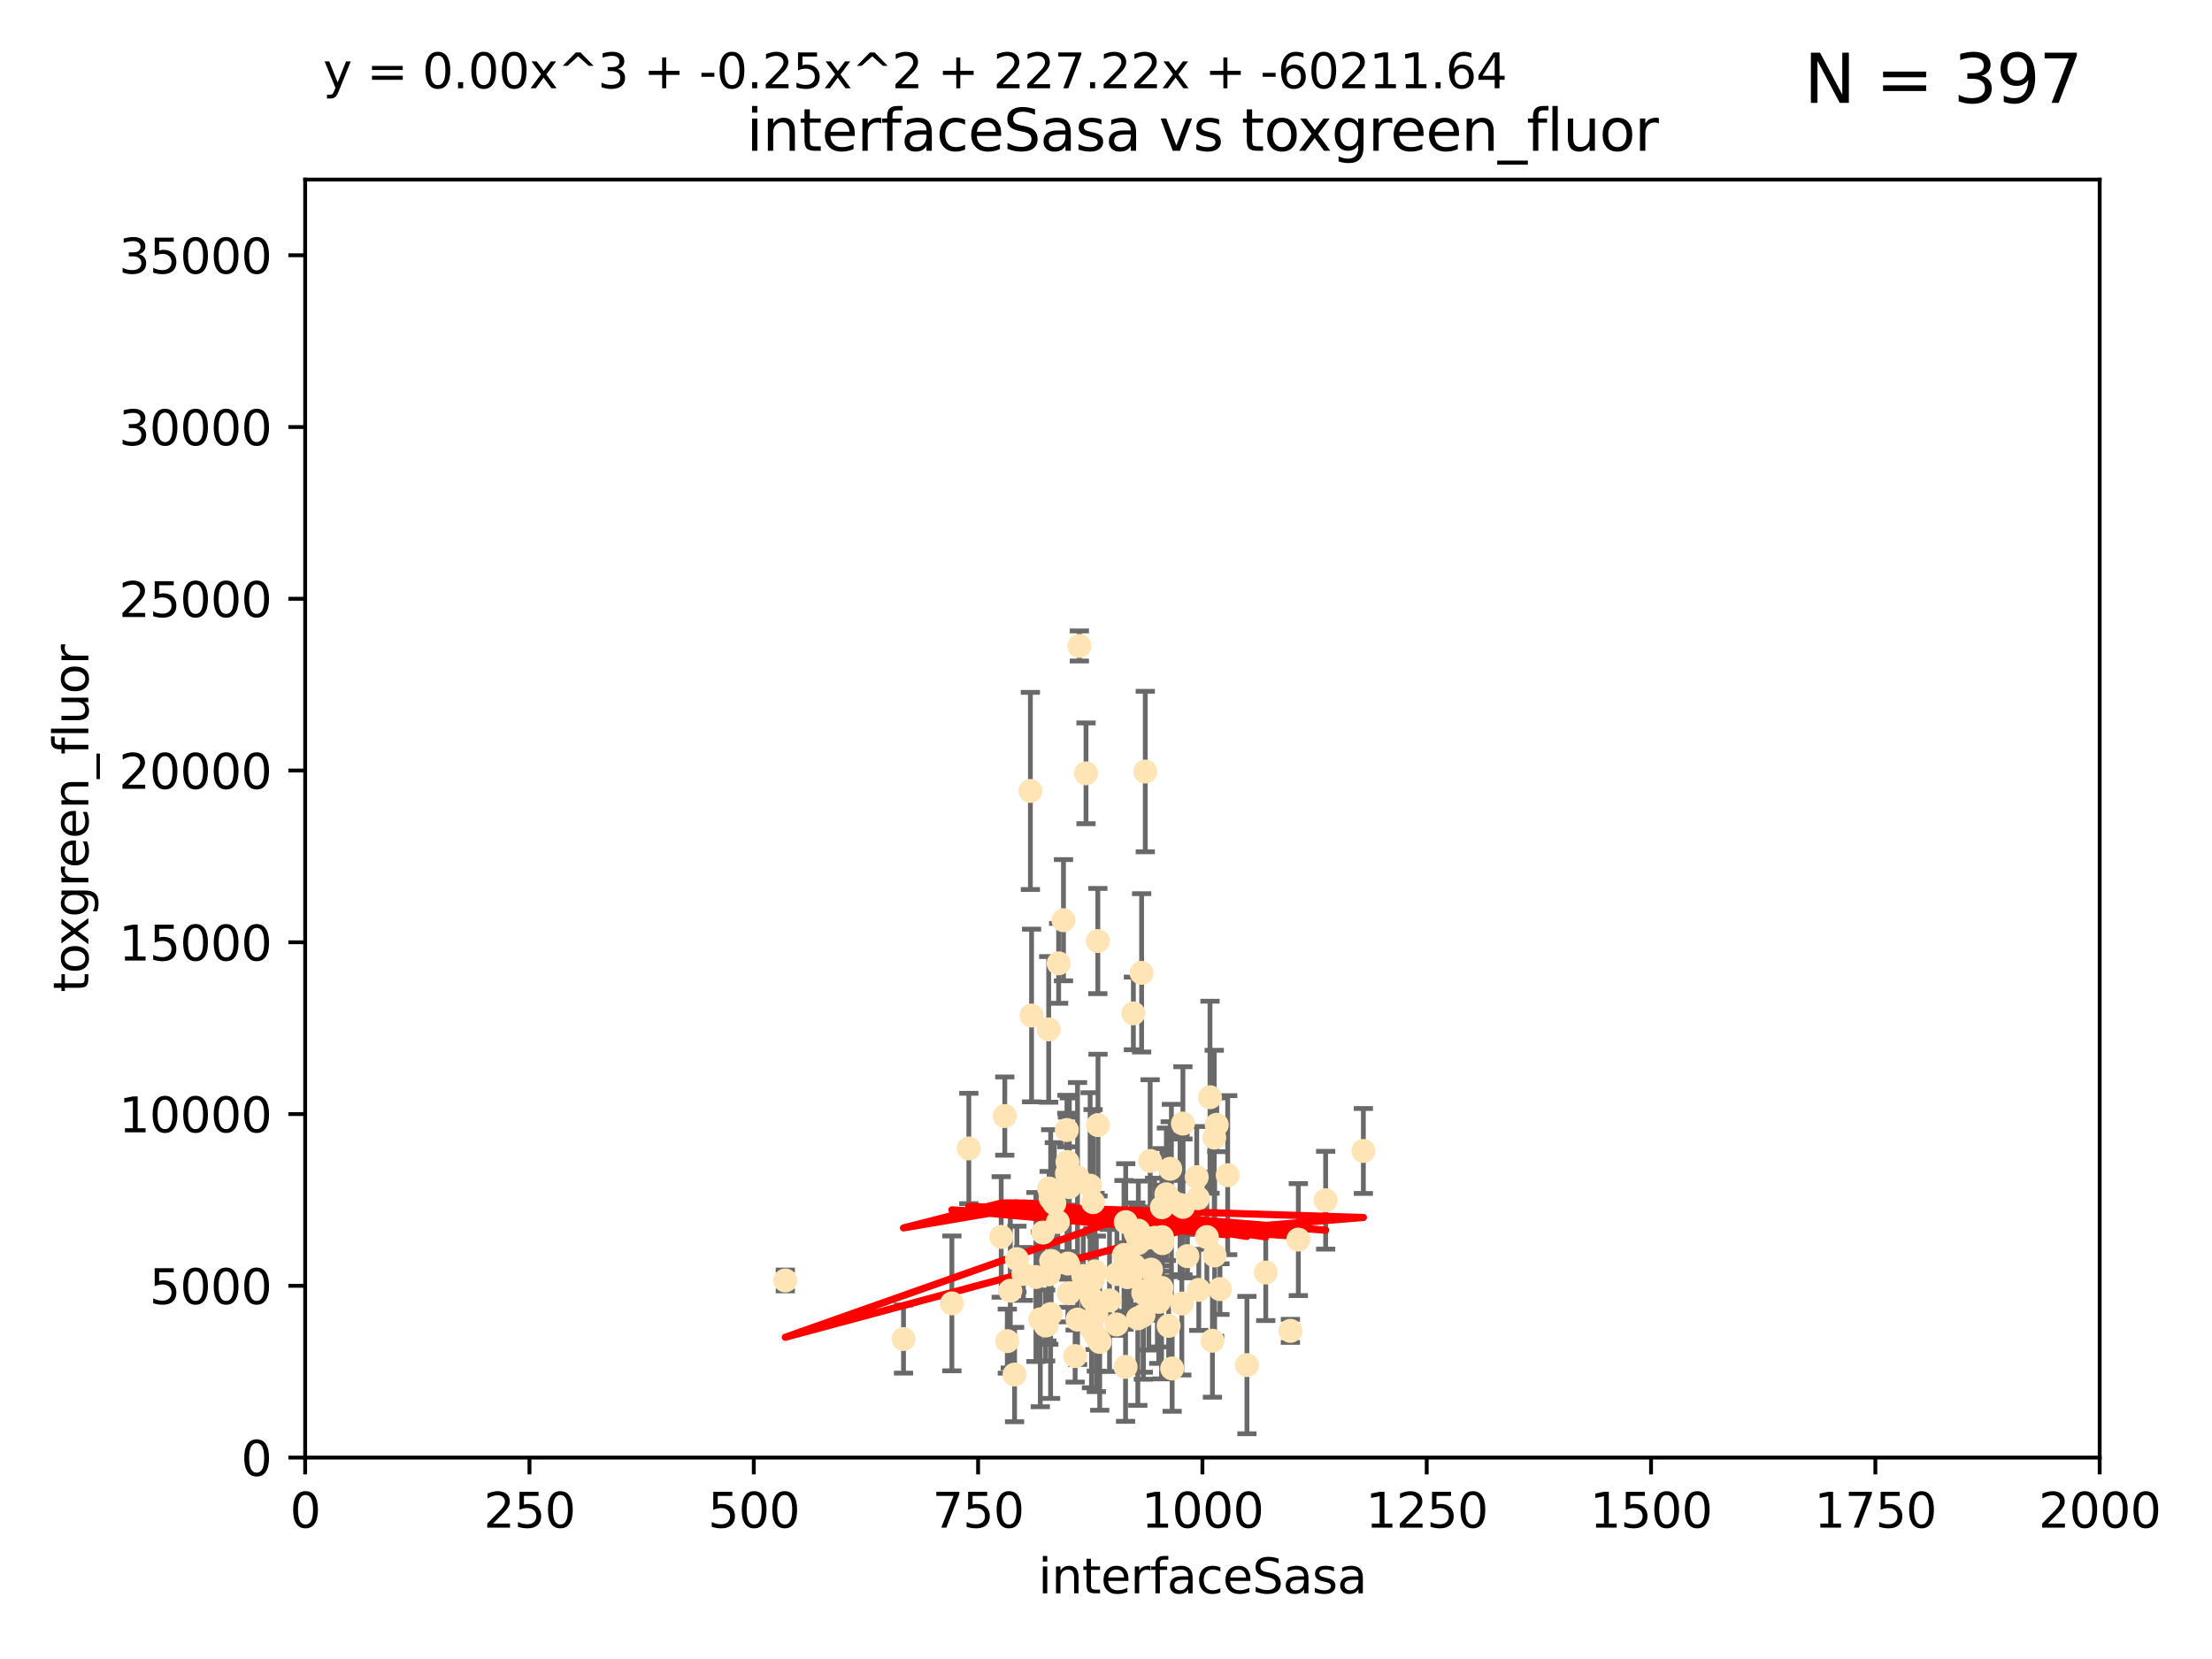<?xml version="1.0" encoding="utf-8" standalone="no"?>
<!DOCTYPE svg PUBLIC "-//W3C//DTD SVG 1.1//EN"
  "http://www.w3.org/Graphics/SVG/1.1/DTD/svg11.dtd">
<svg xmlns:xlink="http://www.w3.org/1999/xlink" width="460.8pt" height="345.6pt" viewBox="0 0 460.8 345.6" xmlns="http://www.w3.org/2000/svg" version="1.1">
 <defs>
  <style type="text/css">*{stroke-linejoin: round; stroke-linecap: butt}</style>
 </defs>
 <g id="figure_1">
  <g id="patch_1">
   <path d="M 0 345.6 
L 460.8 345.6 
L 460.8 0 
L 0 0 
z
" style="fill: #ffffff"/>
  </g>
  <g id="axes_1">
   <g id="patch_2">
    <path d="M 63.571 303.64 
L 437.4 303.64 
L 437.4 37.411 
L 63.571 37.411 
z
" style="fill: #ffffff"/>
   </g>
   <g id="PathCollection_1">
    <defs>
     <path id="m86e47bb5dd" d="M 0 1.118 
C 0.297 1.118 0.581 1 0.791 0.791 
C 1 0.581 1.118 0.297 1.118 0 
C 1.118 -0.297 1 -0.581 0.791 -0.791 
C 0.581 -1 0.297 -1.118 0 -1.118 
C -0.297 -1.118 -0.581 -1 -0.791 -0.791 
C -1 -0.581 -1.118 -0.297 -1.118 0 
C -1.118 0.297 -1 0.581 -0.791 0.791 
C -0.581 1 -0.297 1.118 0 1.118 
z
" style="stroke: #ffe4b5"/>
    </defs>
    <g clip-path="url(#p88be564f06)">
     <use xlink:href="#m86e47bb5dd" x="253.473" y="234.314" style="fill: #ffe4b5; stroke: #ffe4b5"/>
     <use xlink:href="#m86e47bb5dd" x="249.544" y="249.604" style="fill: #ffe4b5; stroke: #ffe4b5"/>
     <use xlink:href="#m86e47bb5dd" x="284.016" y="239.766" style="fill: #ffe4b5; stroke: #ffe4b5"/>
     <use xlink:href="#m86e47bb5dd" x="224.852" y="134.565" style="fill: #ffe4b5; stroke: #ffe4b5"/>
     <use xlink:href="#m86e47bb5dd" x="252.951" y="236.981" style="fill: #ffe4b5; stroke: #ffe4b5"/>
     <use xlink:href="#m86e47bb5dd" x="226.235" y="161.097" style="fill: #ffe4b5; stroke: #ffe4b5"/>
     <use xlink:href="#m86e47bb5dd" x="221.544" y="191.695" style="fill: #ffe4b5; stroke: #ffe4b5"/>
     <use xlink:href="#m86e47bb5dd" x="238.166" y="269.36" style="fill: #ffe4b5; stroke: #ffe4b5"/>
     <use xlink:href="#m86e47bb5dd" x="224.473" y="274.894" style="fill: #ffe4b5; stroke: #ffe4b5"/>
     <use xlink:href="#m86e47bb5dd" x="249.299" y="245.211" style="fill: #ffe4b5; stroke: #ffe4b5"/>
     <use xlink:href="#m86e47bb5dd" x="234.146" y="261.416" style="fill: #ffe4b5; stroke: #ffe4b5"/>
     <use xlink:href="#m86e47bb5dd" x="222.456" y="263.222" style="fill: #ffe4b5; stroke: #ffe4b5"/>
     <use xlink:href="#m86e47bb5dd" x="242.065" y="257.71" style="fill: #ffe4b5; stroke: #ffe4b5"/>
     <use xlink:href="#m86e47bb5dd" x="241.972" y="268.289" style="fill: #ffe4b5; stroke: #ffe4b5"/>
     <use xlink:href="#m86e47bb5dd" x="222.376" y="242.059" style="fill: #ffe4b5; stroke: #ffe4b5"/>
     <use xlink:href="#m86e47bb5dd" x="270.467" y="258.231" style="fill: #ffe4b5; stroke: #ffe4b5"/>
     <use xlink:href="#m86e47bb5dd" x="219.634" y="250.674" style="fill: #ffe4b5; stroke: #ffe4b5"/>
     <use xlink:href="#m86e47bb5dd" x="241.101" y="268.243" style="fill: #ffe4b5; stroke: #ffe4b5"/>
     <use xlink:href="#m86e47bb5dd" x="236.108" y="211.111" style="fill: #ffe4b5; stroke: #ffe4b5"/>
     <use xlink:href="#m86e47bb5dd" x="227.705" y="250.441" style="fill: #ffe4b5; stroke: #ffe4b5"/>
     <use xlink:href="#m86e47bb5dd" x="227.491" y="270.581" style="fill: #ffe4b5; stroke: #ffe4b5"/>
     <use xlink:href="#m86e47bb5dd" x="259.758" y="284.373" style="fill: #ffe4b5; stroke: #ffe4b5"/>
     <use xlink:href="#m86e47bb5dd" x="214.893" y="211.549" style="fill: #ffe4b5; stroke: #ffe4b5"/>
     <use xlink:href="#m86e47bb5dd" x="238.183" y="274.038" style="fill: #ffe4b5; stroke: #ffe4b5"/>
     <use xlink:href="#m86e47bb5dd" x="215.804" y="266.025" style="fill: #ffe4b5; stroke: #ffe4b5"/>
     <use xlink:href="#m86e47bb5dd" x="251.411" y="257.713" style="fill: #ffe4b5; stroke: #ffe4b5"/>
     <use xlink:href="#m86e47bb5dd" x="237.138" y="256.369" style="fill: #ffe4b5; stroke: #ffe4b5"/>
     <use xlink:href="#m86e47bb5dd" x="228.699" y="196.034" style="fill: #ffe4b5; stroke: #ffe4b5"/>
     <use xlink:href="#m86e47bb5dd" x="220.37" y="254.565" style="fill: #ffe4b5; stroke: #ffe4b5"/>
     <use xlink:href="#m86e47bb5dd" x="244.026" y="250.167" style="fill: #ffe4b5; stroke: #ffe4b5"/>
     <use xlink:href="#m86e47bb5dd" x="253.033" y="261.531" style="fill: #ffe4b5; stroke: #ffe4b5"/>
     <use xlink:href="#m86e47bb5dd" x="242.979" y="248.793" style="fill: #ffe4b5; stroke: #ffe4b5"/>
     <use xlink:href="#m86e47bb5dd" x="222.639" y="269.401" style="fill: #ffe4b5; stroke: #ffe4b5"/>
     <use xlink:href="#m86e47bb5dd" x="234.51" y="254.587" style="fill: #ffe4b5; stroke: #ffe4b5"/>
     <use xlink:href="#m86e47bb5dd" x="210.465" y="268.876" style="fill: #ffe4b5; stroke: #ffe4b5"/>
     <use xlink:href="#m86e47bb5dd" x="223.97" y="282.496" style="fill: #ffe4b5; stroke: #ffe4b5"/>
     <use xlink:href="#m86e47bb5dd" x="232.613" y="275.912" style="fill: #ffe4b5; stroke: #ffe4b5"/>
     <use xlink:href="#m86e47bb5dd" x="224.465" y="245.241" style="fill: #ffe4b5; stroke: #ffe4b5"/>
     <use xlink:href="#m86e47bb5dd" x="234.476" y="284.744" style="fill: #ffe4b5; stroke: #ffe4b5"/>
     <use xlink:href="#m86e47bb5dd" x="163.595" y="266.743" style="fill: #ffe4b5; stroke: #ffe4b5"/>
     <use xlink:href="#m86e47bb5dd" x="247.368" y="261.678" style="fill: #ffe4b5; stroke: #ffe4b5"/>
     <use xlink:href="#m86e47bb5dd" x="209.316" y="232.498" style="fill: #ffe4b5; stroke: #ffe4b5"/>
     <use xlink:href="#m86e47bb5dd" x="222.761" y="247.3" style="fill: #ffe4b5; stroke: #ffe4b5"/>
     <use xlink:href="#m86e47bb5dd" x="229.09" y="279.543" style="fill: #ffe4b5; stroke: #ffe4b5"/>
     <use xlink:href="#m86e47bb5dd" x="218.858" y="273.749" style="fill: #ffe4b5; stroke: #ffe4b5"/>
     <use xlink:href="#m86e47bb5dd" x="218.972" y="262.681" style="fill: #ffe4b5; stroke: #ffe4b5"/>
     <use xlink:href="#m86e47bb5dd" x="263.68" y="265.089" style="fill: #ffe4b5; stroke: #ffe4b5"/>
     <use xlink:href="#m86e47bb5dd" x="218.877" y="249.62" style="fill: #ffe4b5; stroke: #ffe4b5"/>
     <use xlink:href="#m86e47bb5dd" x="252.573" y="279.303" style="fill: #ffe4b5; stroke: #ffe4b5"/>
     <use xlink:href="#m86e47bb5dd" x="227.662" y="266.628" style="fill: #ffe4b5; stroke: #ffe4b5"/>
     <use xlink:href="#m86e47bb5dd" x="238.682" y="257.919" style="fill: #ffe4b5; stroke: #ffe4b5"/>
     <use xlink:href="#m86e47bb5dd" x="198.294" y="271.523" style="fill: #ffe4b5; stroke: #ffe4b5"/>
     <use xlink:href="#m86e47bb5dd" x="255.751" y="244.811" style="fill: #ffe4b5; stroke: #ffe4b5"/>
     <use xlink:href="#m86e47bb5dd" x="222.232" y="235.4" style="fill: #ffe4b5; stroke: #ffe4b5"/>
     <use xlink:href="#m86e47bb5dd" x="246.422" y="234.064" style="fill: #ffe4b5; stroke: #ffe4b5"/>
     <use xlink:href="#m86e47bb5dd" x="235.632" y="265.598" style="fill: #ffe4b5; stroke: #ffe4b5"/>
     <use xlink:href="#m86e47bb5dd" x="252.065" y="228.571" style="fill: #ffe4b5; stroke: #ffe4b5"/>
     <use xlink:href="#m86e47bb5dd" x="218.46" y="214.438" style="fill: #ffe4b5; stroke: #ffe4b5"/>
     <use xlink:href="#m86e47bb5dd" x="213.191" y="265.379" style="fill: #ffe4b5; stroke: #ffe4b5"/>
     <use xlink:href="#m86e47bb5dd" x="217.82" y="276.124" style="fill: #ffe4b5; stroke: #ffe4b5"/>
     <use xlink:href="#m86e47bb5dd" x="234.865" y="266.057" style="fill: #ffe4b5; stroke: #ffe4b5"/>
     <use xlink:href="#m86e47bb5dd" x="237.822" y="202.659" style="fill: #ffe4b5; stroke: #ffe4b5"/>
     <use xlink:href="#m86e47bb5dd" x="242.043" y="251.492" style="fill: #ffe4b5; stroke: #ffe4b5"/>
     <use xlink:href="#m86e47bb5dd" x="220.534" y="200.681" style="fill: #ffe4b5; stroke: #ffe4b5"/>
     <use xlink:href="#m86e47bb5dd" x="241.886" y="269.922" style="fill: #ffe4b5; stroke: #ffe4b5"/>
     <use xlink:href="#m86e47bb5dd" x="228.387" y="273.699" style="fill: #ffe4b5; stroke: #ffe4b5"/>
     <use xlink:href="#m86e47bb5dd" x="276.158" y="250.031" style="fill: #ffe4b5; stroke: #ffe4b5"/>
     <use xlink:href="#m86e47bb5dd" x="232.678" y="265.407" style="fill: #ffe4b5; stroke: #ffe4b5"/>
     <use xlink:href="#m86e47bb5dd" x="243.775" y="243.48" style="fill: #ffe4b5; stroke: #ffe4b5"/>
     <use xlink:href="#m86e47bb5dd" x="244.181" y="285.079" style="fill: #ffe4b5; stroke: #ffe4b5"/>
     <use xlink:href="#m86e47bb5dd" x="254.144" y="268.544" style="fill: #ffe4b5; stroke: #ffe4b5"/>
     <use xlink:href="#m86e47bb5dd" x="214.649" y="164.766" style="fill: #ffe4b5; stroke: #ffe4b5"/>
     <use xlink:href="#m86e47bb5dd" x="243.452" y="276.199" style="fill: #ffe4b5; stroke: #ffe4b5"/>
     <use xlink:href="#m86e47bb5dd" x="225.557" y="268.214" style="fill: #ffe4b5; stroke: #ffe4b5"/>
     <use xlink:href="#m86e47bb5dd" x="239.321" y="268.668" style="fill: #ffe4b5; stroke: #ffe4b5"/>
     <use xlink:href="#m86e47bb5dd" x="246.196" y="271.555" style="fill: #ffe4b5; stroke: #ffe4b5"/>
     <use xlink:href="#m86e47bb5dd" x="245.83" y="251.005" style="fill: #ffe4b5; stroke: #ffe4b5"/>
     <use xlink:href="#m86e47bb5dd" x="241.39" y="271.205" style="fill: #ffe4b5; stroke: #ffe4b5"/>
     <use xlink:href="#m86e47bb5dd" x="236.28" y="263.663" style="fill: #ffe4b5; stroke: #ffe4b5"/>
     <use xlink:href="#m86e47bb5dd" x="237.028" y="274.638" style="fill: #ffe4b5; stroke: #ffe4b5"/>
     <use xlink:href="#m86e47bb5dd" x="237.136" y="258.942" style="fill: #ffe4b5; stroke: #ffe4b5"/>
     <use xlink:href="#m86e47bb5dd" x="225.673" y="265.805" style="fill: #ffe4b5; stroke: #ffe4b5"/>
     <use xlink:href="#m86e47bb5dd" x="228.733" y="234.377" style="fill: #ffe4b5; stroke: #ffe4b5"/>
     <use xlink:href="#m86e47bb5dd" x="211.839" y="262.303" style="fill: #ffe4b5; stroke: #ffe4b5"/>
     <use xlink:href="#m86e47bb5dd" x="240.525" y="257.851" style="fill: #ffe4b5; stroke: #ffe4b5"/>
     <use xlink:href="#m86e47bb5dd" x="242.155" y="258.972" style="fill: #ffe4b5; stroke: #ffe4b5"/>
     <use xlink:href="#m86e47bb5dd" x="239.789" y="264.488" style="fill: #ffe4b5; stroke: #ffe4b5"/>
     <use xlink:href="#m86e47bb5dd" x="228.118" y="264.857" style="fill: #ffe4b5; stroke: #ffe4b5"/>
     <use xlink:href="#m86e47bb5dd" x="218.555" y="247.597" style="fill: #ffe4b5; stroke: #ffe4b5"/>
     <use xlink:href="#m86e47bb5dd" x="217.308" y="256.763" style="fill: #ffe4b5; stroke: #ffe4b5"/>
     <use xlink:href="#m86e47bb5dd" x="188.221" y="278.948" style="fill: #ffe4b5; stroke: #ffe4b5"/>
     <use xlink:href="#m86e47bb5dd" x="208.57" y="257.675" style="fill: #ffe4b5; stroke: #ffe4b5"/>
     <use xlink:href="#m86e47bb5dd" x="227.377" y="276.752" style="fill: #ffe4b5; stroke: #ffe4b5"/>
     <use xlink:href="#m86e47bb5dd" x="231.136" y="270.906" style="fill: #ffe4b5; stroke: #ffe4b5"/>
     <use xlink:href="#m86e47bb5dd" x="209.843" y="279.382" style="fill: #ffe4b5; stroke: #ffe4b5"/>
     <use xlink:href="#m86e47bb5dd" x="249.73" y="268.702" style="fill: #ffe4b5; stroke: #ffe4b5"/>
     <use xlink:href="#m86e47bb5dd" x="218.486" y="265.481" style="fill: #ffe4b5; stroke: #ffe4b5"/>
     <use xlink:href="#m86e47bb5dd" x="227.093" y="247" style="fill: #ffe4b5; stroke: #ffe4b5"/>
     <use xlink:href="#m86e47bb5dd" x="201.826" y="239.247" style="fill: #ffe4b5; stroke: #ffe4b5"/>
     <use xlink:href="#m86e47bb5dd" x="238.585" y="160.728" style="fill: #ffe4b5; stroke: #ffe4b5"/>
     <use xlink:href="#m86e47bb5dd" x="228.389" y="278.408" style="fill: #ffe4b5; stroke: #ffe4b5"/>
     <use xlink:href="#m86e47bb5dd" x="236.603" y="256.933" style="fill: #ffe4b5; stroke: #ffe4b5"/>
     <use xlink:href="#m86e47bb5dd" x="268.814" y="277.241" style="fill: #ffe4b5; stroke: #ffe4b5"/>
     <use xlink:href="#m86e47bb5dd" x="246.431" y="251.422" style="fill: #ffe4b5; stroke: #ffe4b5"/>
     <use xlink:href="#m86e47bb5dd" x="239.6" y="241.85" style="fill: #ffe4b5; stroke: #ffe4b5"/>
     <use xlink:href="#m86e47bb5dd" x="222.265" y="244.466" style="fill: #ffe4b5; stroke: #ffe4b5"/>
     <use xlink:href="#m86e47bb5dd" x="211.355" y="286.345" style="fill: #ffe4b5; stroke: #ffe4b5"/>
     <use xlink:href="#m86e47bb5dd" x="216.712" y="274.836" style="fill: #ffe4b5; stroke: #ffe4b5"/>
     <use xlink:href="#m86e47bb5dd" x="218.08" y="276.042" style="fill: #ffe4b5; stroke: #ffe4b5"/>
    </g>
   </g>
   <g id="matplotlib.axis_1">
    <g id="xtick_1">
     <g id="line2d_1">
      <defs>
       <path id="m2e737bd5e5" d="M 0 0 
L 0 3.5 
" style="stroke: #000000; stroke-width: 0.8"/>
      </defs>
      <g>
       <use xlink:href="#m2e737bd5e5" x="63.571" y="303.64" style="stroke: #000000; stroke-width: 0.8"/>
      </g>
     </g>
     <g id="text_1">
      <!-- 0 -->
      <g transform="translate(60.39 318.238)scale(0.1 -0.1)">
       <defs>
        <path id="DejaVuSans-30" d="M 2034 4250 
Q 1547 4250 1301 3770 
Q 1056 3291 1056 2328 
Q 1056 1369 1301 889 
Q 1547 409 2034 409 
Q 2525 409 2770 889 
Q 3016 1369 3016 2328 
Q 3016 3291 2770 3770 
Q 2525 4250 2034 4250 
z
M 2034 4750 
Q 2819 4750 3233 4129 
Q 3647 3509 3647 2328 
Q 3647 1150 3233 529 
Q 2819 -91 2034 -91 
Q 1250 -91 836 529 
Q 422 1150 422 2328 
Q 422 3509 836 4129 
Q 1250 4750 2034 4750 
z
" transform="scale(0.016)"/>
       </defs>
       <use xlink:href="#DejaVuSans-30"/>
      </g>
     </g>
    </g>
    <g id="xtick_2">
     <g id="line2d_2">
      <g>
       <use xlink:href="#m2e737bd5e5" x="110.3" y="303.64" style="stroke: #000000; stroke-width: 0.8"/>
      </g>
     </g>
     <g id="text_2">
      <!-- 250 -->
      <g transform="translate(100.756 318.238)scale(0.1 -0.1)">
       <defs>
        <path id="DejaVuSans-32" d="M 1228 531 
L 3431 531 
L 3431 0 
L 469 0 
L 469 531 
Q 828 903 1448 1529 
Q 2069 2156 2228 2338 
Q 2531 2678 2651 2914 
Q 2772 3150 2772 3378 
Q 2772 3750 2511 3984 
Q 2250 4219 1831 4219 
Q 1534 4219 1204 4116 
Q 875 4013 500 3803 
L 500 4441 
Q 881 4594 1212 4672 
Q 1544 4750 1819 4750 
Q 2544 4750 2975 4387 
Q 3406 4025 3406 3419 
Q 3406 3131 3298 2873 
Q 3191 2616 2906 2266 
Q 2828 2175 2409 1742 
Q 1991 1309 1228 531 
z
" transform="scale(0.016)"/>
        <path id="DejaVuSans-35" d="M 691 4666 
L 3169 4666 
L 3169 4134 
L 1269 4134 
L 1269 2991 
Q 1406 3038 1543 3061 
Q 1681 3084 1819 3084 
Q 2600 3084 3056 2656 
Q 3513 2228 3513 1497 
Q 3513 744 3044 326 
Q 2575 -91 1722 -91 
Q 1428 -91 1123 -41 
Q 819 9 494 109 
L 494 744 
Q 775 591 1075 516 
Q 1375 441 1709 441 
Q 2250 441 2565 725 
Q 2881 1009 2881 1497 
Q 2881 1984 2565 2268 
Q 2250 2553 1709 2553 
Q 1456 2553 1204 2497 
Q 953 2441 691 2322 
L 691 4666 
z
" transform="scale(0.016)"/>
       </defs>
       <use xlink:href="#DejaVuSans-32"/>
       <use xlink:href="#DejaVuSans-35" x="63.623"/>
       <use xlink:href="#DejaVuSans-30" x="127.246"/>
      </g>
     </g>
    </g>
    <g id="xtick_3">
     <g id="line2d_3">
      <g>
       <use xlink:href="#m2e737bd5e5" x="157.028" y="303.64" style="stroke: #000000; stroke-width: 0.8"/>
      </g>
     </g>
     <g id="text_3">
      <!-- 500 -->
      <g transform="translate(147.485 318.238)scale(0.1 -0.1)">
       <use xlink:href="#DejaVuSans-35"/>
       <use xlink:href="#DejaVuSans-30" x="63.623"/>
       <use xlink:href="#DejaVuSans-30" x="127.246"/>
      </g>
     </g>
    </g>
    <g id="xtick_4">
     <g id="line2d_4">
      <g>
       <use xlink:href="#m2e737bd5e5" x="203.757" y="303.64" style="stroke: #000000; stroke-width: 0.8"/>
      </g>
     </g>
     <g id="text_4">
      <!-- 750 -->
      <g transform="translate(194.213 318.238)scale(0.1 -0.1)">
       <defs>
        <path id="DejaVuSans-37" d="M 525 4666 
L 3525 4666 
L 3525 4397 
L 1831 0 
L 1172 0 
L 2766 4134 
L 525 4134 
L 525 4666 
z
" transform="scale(0.016)"/>
       </defs>
       <use xlink:href="#DejaVuSans-37"/>
       <use xlink:href="#DejaVuSans-35" x="63.623"/>
       <use xlink:href="#DejaVuSans-30" x="127.246"/>
      </g>
     </g>
    </g>
    <g id="xtick_5">
     <g id="line2d_5">
      <g>
       <use xlink:href="#m2e737bd5e5" x="250.486" y="303.64" style="stroke: #000000; stroke-width: 0.8"/>
      </g>
     </g>
     <g id="text_5">
      <!-- 1000 -->
      <g transform="translate(237.761 318.238)scale(0.1 -0.1)">
       <defs>
        <path id="DejaVuSans-31" d="M 794 531 
L 1825 531 
L 1825 4091 
L 703 3866 
L 703 4441 
L 1819 4666 
L 2450 4666 
L 2450 531 
L 3481 531 
L 3481 0 
L 794 0 
L 794 531 
z
" transform="scale(0.016)"/>
       </defs>
       <use xlink:href="#DejaVuSans-31"/>
       <use xlink:href="#DejaVuSans-30" x="63.623"/>
       <use xlink:href="#DejaVuSans-30" x="127.246"/>
       <use xlink:href="#DejaVuSans-30" x="190.869"/>
      </g>
     </g>
    </g>
    <g id="xtick_6">
     <g id="line2d_6">
      <g>
       <use xlink:href="#m2e737bd5e5" x="297.214" y="303.64" style="stroke: #000000; stroke-width: 0.8"/>
      </g>
     </g>
     <g id="text_6">
      <!-- 1250 -->
      <g transform="translate(284.489 318.238)scale(0.1 -0.1)">
       <use xlink:href="#DejaVuSans-31"/>
       <use xlink:href="#DejaVuSans-32" x="63.623"/>
       <use xlink:href="#DejaVuSans-35" x="127.246"/>
       <use xlink:href="#DejaVuSans-30" x="190.869"/>
      </g>
     </g>
    </g>
    <g id="xtick_7">
     <g id="line2d_7">
      <g>
       <use xlink:href="#m2e737bd5e5" x="343.943" y="303.64" style="stroke: #000000; stroke-width: 0.8"/>
      </g>
     </g>
     <g id="text_7">
      <!-- 1500 -->
      <g transform="translate(331.218 318.238)scale(0.1 -0.1)">
       <use xlink:href="#DejaVuSans-31"/>
       <use xlink:href="#DejaVuSans-35" x="63.623"/>
       <use xlink:href="#DejaVuSans-30" x="127.246"/>
       <use xlink:href="#DejaVuSans-30" x="190.869"/>
      </g>
     </g>
    </g>
    <g id="xtick_8">
     <g id="line2d_8">
      <g>
       <use xlink:href="#m2e737bd5e5" x="390.671" y="303.64" style="stroke: #000000; stroke-width: 0.8"/>
      </g>
     </g>
     <g id="text_8">
      <!-- 1750 -->
      <g transform="translate(377.946 318.238)scale(0.1 -0.1)">
       <use xlink:href="#DejaVuSans-31"/>
       <use xlink:href="#DejaVuSans-37" x="63.623"/>
       <use xlink:href="#DejaVuSans-35" x="127.246"/>
       <use xlink:href="#DejaVuSans-30" x="190.869"/>
      </g>
     </g>
    </g>
    <g id="xtick_9">
     <g id="line2d_9">
      <g>
       <use xlink:href="#m2e737bd5e5" x="437.4" y="303.64" style="stroke: #000000; stroke-width: 0.8"/>
      </g>
     </g>
     <g id="text_9">
      <!-- 2000 -->
      <g transform="translate(424.675 318.238)scale(0.1 -0.1)">
       <use xlink:href="#DejaVuSans-32"/>
       <use xlink:href="#DejaVuSans-30" x="63.623"/>
       <use xlink:href="#DejaVuSans-30" x="127.246"/>
       <use xlink:href="#DejaVuSans-30" x="190.869"/>
      </g>
     </g>
    </g>
    <g id="text_10">
     <!-- interfaceSasa -->
     <g transform="translate(216.279 331.917)scale(0.1 -0.1)">
      <defs>
       <path id="DejaVuSans-69" d="M 603 3500 
L 1178 3500 
L 1178 0 
L 603 0 
L 603 3500 
z
M 603 4863 
L 1178 4863 
L 1178 4134 
L 603 4134 
L 603 4863 
z
" transform="scale(0.016)"/>
       <path id="DejaVuSans-6e" d="M 3513 2113 
L 3513 0 
L 2938 0 
L 2938 2094 
Q 2938 2591 2744 2837 
Q 2550 3084 2163 3084 
Q 1697 3084 1428 2787 
Q 1159 2491 1159 1978 
L 1159 0 
L 581 0 
L 581 3500 
L 1159 3500 
L 1159 2956 
Q 1366 3272 1645 3428 
Q 1925 3584 2291 3584 
Q 2894 3584 3203 3211 
Q 3513 2838 3513 2113 
z
" transform="scale(0.016)"/>
       <path id="DejaVuSans-74" d="M 1172 4494 
L 1172 3500 
L 2356 3500 
L 2356 3053 
L 1172 3053 
L 1172 1153 
Q 1172 725 1289 603 
Q 1406 481 1766 481 
L 2356 481 
L 2356 0 
L 1766 0 
Q 1100 0 847 248 
Q 594 497 594 1153 
L 594 3053 
L 172 3053 
L 172 3500 
L 594 3500 
L 594 4494 
L 1172 4494 
z
" transform="scale(0.016)"/>
       <path id="DejaVuSans-65" d="M 3597 1894 
L 3597 1613 
L 953 1613 
Q 991 1019 1311 708 
Q 1631 397 2203 397 
Q 2534 397 2845 478 
Q 3156 559 3463 722 
L 3463 178 
Q 3153 47 2828 -22 
Q 2503 -91 2169 -91 
Q 1331 -91 842 396 
Q 353 884 353 1716 
Q 353 2575 817 3079 
Q 1281 3584 2069 3584 
Q 2775 3584 3186 3129 
Q 3597 2675 3597 1894 
z
M 3022 2063 
Q 3016 2534 2758 2815 
Q 2500 3097 2075 3097 
Q 1594 3097 1305 2825 
Q 1016 2553 972 2059 
L 3022 2063 
z
" transform="scale(0.016)"/>
       <path id="DejaVuSans-72" d="M 2631 2963 
Q 2534 3019 2420 3045 
Q 2306 3072 2169 3072 
Q 1681 3072 1420 2755 
Q 1159 2438 1159 1844 
L 1159 0 
L 581 0 
L 581 3500 
L 1159 3500 
L 1159 2956 
Q 1341 3275 1631 3429 
Q 1922 3584 2338 3584 
Q 2397 3584 2469 3576 
Q 2541 3569 2628 3553 
L 2631 2963 
z
" transform="scale(0.016)"/>
       <path id="DejaVuSans-66" d="M 2375 4863 
L 2375 4384 
L 1825 4384 
Q 1516 4384 1395 4259 
Q 1275 4134 1275 3809 
L 1275 3500 
L 2222 3500 
L 2222 3053 
L 1275 3053 
L 1275 0 
L 697 0 
L 697 3053 
L 147 3053 
L 147 3500 
L 697 3500 
L 697 3744 
Q 697 4328 969 4595 
Q 1241 4863 1831 4863 
L 2375 4863 
z
" transform="scale(0.016)"/>
       <path id="DejaVuSans-61" d="M 2194 1759 
Q 1497 1759 1228 1600 
Q 959 1441 959 1056 
Q 959 750 1161 570 
Q 1363 391 1709 391 
Q 2188 391 2477 730 
Q 2766 1069 2766 1631 
L 2766 1759 
L 2194 1759 
z
M 3341 1997 
L 3341 0 
L 2766 0 
L 2766 531 
Q 2569 213 2275 61 
Q 1981 -91 1556 -91 
Q 1019 -91 701 211 
Q 384 513 384 1019 
Q 384 1609 779 1909 
Q 1175 2209 1959 2209 
L 2766 2209 
L 2766 2266 
Q 2766 2663 2505 2880 
Q 2244 3097 1772 3097 
Q 1472 3097 1187 3025 
Q 903 2953 641 2809 
L 641 3341 
Q 956 3463 1253 3523 
Q 1550 3584 1831 3584 
Q 2591 3584 2966 3190 
Q 3341 2797 3341 1997 
z
" transform="scale(0.016)"/>
       <path id="DejaVuSans-63" d="M 3122 3366 
L 3122 2828 
Q 2878 2963 2633 3030 
Q 2388 3097 2138 3097 
Q 1578 3097 1268 2742 
Q 959 2388 959 1747 
Q 959 1106 1268 751 
Q 1578 397 2138 397 
Q 2388 397 2633 464 
Q 2878 531 3122 666 
L 3122 134 
Q 2881 22 2623 -34 
Q 2366 -91 2075 -91 
Q 1284 -91 818 406 
Q 353 903 353 1747 
Q 353 2603 823 3093 
Q 1294 3584 2113 3584 
Q 2378 3584 2631 3529 
Q 2884 3475 3122 3366 
z
" transform="scale(0.016)"/>
       <path id="DejaVuSans-53" d="M 3425 4513 
L 3425 3897 
Q 3066 4069 2747 4153 
Q 2428 4238 2131 4238 
Q 1616 4238 1336 4038 
Q 1056 3838 1056 3469 
Q 1056 3159 1242 3001 
Q 1428 2844 1947 2747 
L 2328 2669 
Q 3034 2534 3370 2195 
Q 3706 1856 3706 1288 
Q 3706 609 3251 259 
Q 2797 -91 1919 -91 
Q 1588 -91 1214 -16 
Q 841 59 441 206 
L 441 856 
Q 825 641 1194 531 
Q 1563 422 1919 422 
Q 2459 422 2753 634 
Q 3047 847 3047 1241 
Q 3047 1584 2836 1778 
Q 2625 1972 2144 2069 
L 1759 2144 
Q 1053 2284 737 2584 
Q 422 2884 422 3419 
Q 422 4038 858 4394 
Q 1294 4750 2059 4750 
Q 2388 4750 2728 4690 
Q 3069 4631 3425 4513 
z
" transform="scale(0.016)"/>
       <path id="DejaVuSans-73" d="M 2834 3397 
L 2834 2853 
Q 2591 2978 2328 3040 
Q 2066 3103 1784 3103 
Q 1356 3103 1142 2972 
Q 928 2841 928 2578 
Q 928 2378 1081 2264 
Q 1234 2150 1697 2047 
L 1894 2003 
Q 2506 1872 2764 1633 
Q 3022 1394 3022 966 
Q 3022 478 2636 193 
Q 2250 -91 1575 -91 
Q 1294 -91 989 -36 
Q 684 19 347 128 
L 347 722 
Q 666 556 975 473 
Q 1284 391 1588 391 
Q 1994 391 2212 530 
Q 2431 669 2431 922 
Q 2431 1156 2273 1281 
Q 2116 1406 1581 1522 
L 1381 1569 
Q 847 1681 609 1914 
Q 372 2147 372 2553 
Q 372 3047 722 3315 
Q 1072 3584 1716 3584 
Q 2034 3584 2315 3537 
Q 2597 3491 2834 3397 
z
" transform="scale(0.016)"/>
      </defs>
      <use xlink:href="#DejaVuSans-69"/>
      <use xlink:href="#DejaVuSans-6e" x="27.783"/>
      <use xlink:href="#DejaVuSans-74" x="91.162"/>
      <use xlink:href="#DejaVuSans-65" x="130.371"/>
      <use xlink:href="#DejaVuSans-72" x="191.895"/>
      <use xlink:href="#DejaVuSans-66" x="233.008"/>
      <use xlink:href="#DejaVuSans-61" x="268.213"/>
      <use xlink:href="#DejaVuSans-63" x="329.492"/>
      <use xlink:href="#DejaVuSans-65" x="384.473"/>
      <use xlink:href="#DejaVuSans-53" x="445.996"/>
      <use xlink:href="#DejaVuSans-61" x="509.473"/>
      <use xlink:href="#DejaVuSans-73" x="570.752"/>
      <use xlink:href="#DejaVuSans-61" x="622.852"/>
     </g>
    </g>
   </g>
   <g id="matplotlib.axis_2">
    <g id="ytick_1">
     <g id="line2d_10">
      <defs>
       <path id="mbf351b88cc" d="M 0 0 
L -3.5 0 
" style="stroke: #000000; stroke-width: 0.8"/>
      </defs>
      <g>
       <use xlink:href="#mbf351b88cc" x="63.571" y="303.64" style="stroke: #000000; stroke-width: 0.8"/>
      </g>
     </g>
     <g id="text_11">
      <!-- 0 -->
      <g transform="translate(50.209 307.439)scale(0.1 -0.1)">
       <use xlink:href="#DejaVuSans-30"/>
      </g>
     </g>
    </g>
    <g id="ytick_2">
     <g id="line2d_11">
      <g>
       <use xlink:href="#mbf351b88cc" x="63.571" y="267.859" style="stroke: #000000; stroke-width: 0.8"/>
      </g>
     </g>
     <g id="text_12">
      <!-- 5000 -->
      <g transform="translate(31.121 271.658)scale(0.1 -0.1)">
       <use xlink:href="#DejaVuSans-35"/>
       <use xlink:href="#DejaVuSans-30" x="63.623"/>
       <use xlink:href="#DejaVuSans-30" x="127.246"/>
       <use xlink:href="#DejaVuSans-30" x="190.869"/>
      </g>
     </g>
    </g>
    <g id="ytick_3">
     <g id="line2d_12">
      <g>
       <use xlink:href="#mbf351b88cc" x="63.571" y="232.078" style="stroke: #000000; stroke-width: 0.8"/>
      </g>
     </g>
     <g id="text_13">
      <!-- 10000 -->
      <g transform="translate(24.759 235.878)scale(0.1 -0.1)">
       <use xlink:href="#DejaVuSans-31"/>
       <use xlink:href="#DejaVuSans-30" x="63.623"/>
       <use xlink:href="#DejaVuSans-30" x="127.246"/>
       <use xlink:href="#DejaVuSans-30" x="190.869"/>
       <use xlink:href="#DejaVuSans-30" x="254.492"/>
      </g>
     </g>
    </g>
    <g id="ytick_4">
     <g id="line2d_13">
      <g>
       <use xlink:href="#mbf351b88cc" x="63.571" y="196.298" style="stroke: #000000; stroke-width: 0.8"/>
      </g>
     </g>
     <g id="text_14">
      <!-- 15000 -->
      <g transform="translate(24.759 200.097)scale(0.1 -0.1)">
       <use xlink:href="#DejaVuSans-31"/>
       <use xlink:href="#DejaVuSans-35" x="63.623"/>
       <use xlink:href="#DejaVuSans-30" x="127.246"/>
       <use xlink:href="#DejaVuSans-30" x="190.869"/>
       <use xlink:href="#DejaVuSans-30" x="254.492"/>
      </g>
     </g>
    </g>
    <g id="ytick_5">
     <g id="line2d_14">
      <g>
       <use xlink:href="#mbf351b88cc" x="63.571" y="160.517" style="stroke: #000000; stroke-width: 0.8"/>
      </g>
     </g>
     <g id="text_15">
      <!-- 20000 -->
      <g transform="translate(24.759 164.316)scale(0.1 -0.1)">
       <use xlink:href="#DejaVuSans-32"/>
       <use xlink:href="#DejaVuSans-30" x="63.623"/>
       <use xlink:href="#DejaVuSans-30" x="127.246"/>
       <use xlink:href="#DejaVuSans-30" x="190.869"/>
       <use xlink:href="#DejaVuSans-30" x="254.492"/>
      </g>
     </g>
    </g>
    <g id="ytick_6">
     <g id="line2d_15">
      <g>
       <use xlink:href="#mbf351b88cc" x="63.571" y="124.736" style="stroke: #000000; stroke-width: 0.8"/>
      </g>
     </g>
     <g id="text_16">
      <!-- 25000 -->
      <g transform="translate(24.759 128.535)scale(0.1 -0.1)">
       <use xlink:href="#DejaVuSans-32"/>
       <use xlink:href="#DejaVuSans-35" x="63.623"/>
       <use xlink:href="#DejaVuSans-30" x="127.246"/>
       <use xlink:href="#DejaVuSans-30" x="190.869"/>
       <use xlink:href="#DejaVuSans-30" x="254.492"/>
      </g>
     </g>
    </g>
    <g id="ytick_7">
     <g id="line2d_16">
      <g>
       <use xlink:href="#mbf351b88cc" x="63.571" y="88.955" style="stroke: #000000; stroke-width: 0.8"/>
      </g>
     </g>
     <g id="text_17">
      <!-- 30000 -->
      <g transform="translate(24.759 92.754)scale(0.1 -0.1)">
       <defs>
        <path id="DejaVuSans-33" d="M 2597 2516 
Q 3050 2419 3304 2112 
Q 3559 1806 3559 1356 
Q 3559 666 3084 287 
Q 2609 -91 1734 -91 
Q 1441 -91 1130 -33 
Q 819 25 488 141 
L 488 750 
Q 750 597 1062 519 
Q 1375 441 1716 441 
Q 2309 441 2620 675 
Q 2931 909 2931 1356 
Q 2931 1769 2642 2001 
Q 2353 2234 1838 2234 
L 1294 2234 
L 1294 2753 
L 1863 2753 
Q 2328 2753 2575 2939 
Q 2822 3125 2822 3475 
Q 2822 3834 2567 4026 
Q 2313 4219 1838 4219 
Q 1578 4219 1281 4162 
Q 984 4106 628 3988 
L 628 4550 
Q 988 4650 1302 4700 
Q 1616 4750 1894 4750 
Q 2613 4750 3031 4423 
Q 3450 4097 3450 3541 
Q 3450 3153 3228 2886 
Q 3006 2619 2597 2516 
z
" transform="scale(0.016)"/>
       </defs>
       <use xlink:href="#DejaVuSans-33"/>
       <use xlink:href="#DejaVuSans-30" x="63.623"/>
       <use xlink:href="#DejaVuSans-30" x="127.246"/>
       <use xlink:href="#DejaVuSans-30" x="190.869"/>
       <use xlink:href="#DejaVuSans-30" x="254.492"/>
      </g>
     </g>
    </g>
    <g id="ytick_8">
     <g id="line2d_17">
      <g>
       <use xlink:href="#mbf351b88cc" x="63.571" y="53.174" style="stroke: #000000; stroke-width: 0.8"/>
      </g>
     </g>
     <g id="text_18">
      <!-- 35000 -->
      <g transform="translate(24.759 56.974)scale(0.1 -0.1)">
       <use xlink:href="#DejaVuSans-33"/>
       <use xlink:href="#DejaVuSans-35" x="63.623"/>
       <use xlink:href="#DejaVuSans-30" x="127.246"/>
       <use xlink:href="#DejaVuSans-30" x="190.869"/>
       <use xlink:href="#DejaVuSans-30" x="254.492"/>
      </g>
     </g>
    </g>
    <g id="text_19">
     <!-- toxgreen_fluor -->
     <g transform="translate(18.401 206.72)rotate(-90)scale(0.1 -0.1)">
      <defs>
       <path id="DejaVuSans-6f" d="M 1959 3097 
Q 1497 3097 1228 2736 
Q 959 2375 959 1747 
Q 959 1119 1226 758 
Q 1494 397 1959 397 
Q 2419 397 2687 759 
Q 2956 1122 2956 1747 
Q 2956 2369 2687 2733 
Q 2419 3097 1959 3097 
z
M 1959 3584 
Q 2709 3584 3137 3096 
Q 3566 2609 3566 1747 
Q 3566 888 3137 398 
Q 2709 -91 1959 -91 
Q 1206 -91 779 398 
Q 353 888 353 1747 
Q 353 2609 779 3096 
Q 1206 3584 1959 3584 
z
" transform="scale(0.016)"/>
       <path id="DejaVuSans-78" d="M 3513 3500 
L 2247 1797 
L 3578 0 
L 2900 0 
L 1881 1375 
L 863 0 
L 184 0 
L 1544 1831 
L 300 3500 
L 978 3500 
L 1906 2253 
L 2834 3500 
L 3513 3500 
z
" transform="scale(0.016)"/>
       <path id="DejaVuSans-67" d="M 2906 1791 
Q 2906 2416 2648 2759 
Q 2391 3103 1925 3103 
Q 1463 3103 1205 2759 
Q 947 2416 947 1791 
Q 947 1169 1205 825 
Q 1463 481 1925 481 
Q 2391 481 2648 825 
Q 2906 1169 2906 1791 
z
M 3481 434 
Q 3481 -459 3084 -895 
Q 2688 -1331 1869 -1331 
Q 1566 -1331 1297 -1286 
Q 1028 -1241 775 -1147 
L 775 -588 
Q 1028 -725 1275 -790 
Q 1522 -856 1778 -856 
Q 2344 -856 2625 -561 
Q 2906 -266 2906 331 
L 2906 616 
Q 2728 306 2450 153 
Q 2172 0 1784 0 
Q 1141 0 747 490 
Q 353 981 353 1791 
Q 353 2603 747 3093 
Q 1141 3584 1784 3584 
Q 2172 3584 2450 3431 
Q 2728 3278 2906 2969 
L 2906 3500 
L 3481 3500 
L 3481 434 
z
" transform="scale(0.016)"/>
       <path id="DejaVuSans-5f" d="M 3263 -1063 
L 3263 -1509 
L -63 -1509 
L -63 -1063 
L 3263 -1063 
z
" transform="scale(0.016)"/>
       <path id="DejaVuSans-6c" d="M 603 4863 
L 1178 4863 
L 1178 0 
L 603 0 
L 603 4863 
z
" transform="scale(0.016)"/>
       <path id="DejaVuSans-75" d="M 544 1381 
L 544 3500 
L 1119 3500 
L 1119 1403 
Q 1119 906 1312 657 
Q 1506 409 1894 409 
Q 2359 409 2629 706 
Q 2900 1003 2900 1516 
L 2900 3500 
L 3475 3500 
L 3475 0 
L 2900 0 
L 2900 538 
Q 2691 219 2414 64 
Q 2138 -91 1772 -91 
Q 1169 -91 856 284 
Q 544 659 544 1381 
z
M 1991 3584 
L 1991 3584 
z
" transform="scale(0.016)"/>
      </defs>
      <use xlink:href="#DejaVuSans-74"/>
      <use xlink:href="#DejaVuSans-6f" x="39.209"/>
      <use xlink:href="#DejaVuSans-78" x="97.266"/>
      <use xlink:href="#DejaVuSans-67" x="156.445"/>
      <use xlink:href="#DejaVuSans-72" x="219.922"/>
      <use xlink:href="#DejaVuSans-65" x="258.785"/>
      <use xlink:href="#DejaVuSans-65" x="320.309"/>
      <use xlink:href="#DejaVuSans-6e" x="381.832"/>
      <use xlink:href="#DejaVuSans-5f" x="445.211"/>
      <use xlink:href="#DejaVuSans-66" x="495.211"/>
      <use xlink:href="#DejaVuSans-6c" x="530.416"/>
      <use xlink:href="#DejaVuSans-75" x="558.199"/>
      <use xlink:href="#DejaVuSans-6f" x="621.578"/>
      <use xlink:href="#DejaVuSans-72" x="682.76"/>
     </g>
    </g>
   </g>
   <g id="LineCollection_1">
    <path d="M 253.473 239.92 
L 253.473 228.708 
" clip-path="url(#p88be564f06)" style="fill: none; stroke: #696969"/>
    <path d="M 249.544 255.034 
L 249.544 244.175 
" clip-path="url(#p88be564f06)" style="fill: none; stroke: #696969"/>
    <path d="M 284.016 248.613 
L 284.016 230.919 
" clip-path="url(#p88be564f06)" style="fill: none; stroke: #696969"/>
    <path d="M 224.852 137.697 
L 224.852 131.433 
" clip-path="url(#p88be564f06)" style="fill: none; stroke: #696969"/>
    <path d="M 252.951 255.17 
L 252.951 218.793 
" clip-path="url(#p88be564f06)" style="fill: none; stroke: #696969"/>
    <path d="M 226.235 171.591 
L 226.235 150.602 
" clip-path="url(#p88be564f06)" style="fill: none; stroke: #696969"/>
    <path d="M 221.544 204.322 
L 221.544 179.068 
" clip-path="url(#p88be564f06)" style="fill: none; stroke: #696969"/>
    <path d="M 238.166 285.866 
L 238.166 252.854 
" clip-path="url(#p88be564f06)" style="fill: none; stroke: #696969"/>
    <path d="M 224.473 284.234 
L 224.473 265.554 
" clip-path="url(#p88be564f06)" style="fill: none; stroke: #696969"/>
    <path d="M 249.299 255.753 
L 249.299 234.668 
" clip-path="url(#p88be564f06)" style="fill: none; stroke: #696969"/>
    <path d="M 234.146 276.91 
L 234.146 245.921 
" clip-path="url(#p88be564f06)" style="fill: none; stroke: #696969"/>
    <path d="M 222.456 275.37 
L 222.456 251.074 
" clip-path="url(#p88be564f06)" style="fill: none; stroke: #696969"/>
    <path d="M 242.065 268.533 
L 242.065 246.888 
" clip-path="url(#p88be564f06)" style="fill: none; stroke: #696969"/>
    <path d="M 241.972 287.25 
L 241.972 249.328 
" clip-path="url(#p88be564f06)" style="fill: none; stroke: #696969"/>
    <path d="M 222.376 251.393 
L 222.376 232.726 
" clip-path="url(#p88be564f06)" style="fill: none; stroke: #696969"/>
    <path d="M 270.467 269.894 
L 270.467 246.569 
" clip-path="url(#p88be564f06)" style="fill: none; stroke: #696969"/>
    <path d="M 219.634 263.312 
L 219.634 238.037 
" clip-path="url(#p88be564f06)" style="fill: none; stroke: #696969"/>
    <path d="M 241.101 280.598 
L 241.101 255.888 
" clip-path="url(#p88be564f06)" style="fill: none; stroke: #696969"/>
    <path d="M 236.108 218.682 
L 236.108 203.541 
" clip-path="url(#p88be564f06)" style="fill: none; stroke: #696969"/>
    <path d="M 227.705 269.732 
L 227.705 231.151 
" clip-path="url(#p88be564f06)" style="fill: none; stroke: #696969"/>
    <path d="M 227.491 274.084 
L 227.491 267.079 
" clip-path="url(#p88be564f06)" style="fill: none; stroke: #696969"/>
    <path d="M 259.758 298.681 
L 259.758 270.065 
" clip-path="url(#p88be564f06)" style="fill: none; stroke: #696969"/>
    <path d="M 214.893 229.537 
L 214.893 193.562 
" clip-path="url(#p88be564f06)" style="fill: none; stroke: #696969"/>
    <path d="M 238.183 287.328 
L 238.183 260.747 
" clip-path="url(#p88be564f06)" style="fill: none; stroke: #696969"/>
    <path d="M 215.804 283.626 
L 215.804 248.424 
" clip-path="url(#p88be564f06)" style="fill: none; stroke: #696969"/>
    <path d="M 251.411 269.427 
L 251.411 245.998 
" clip-path="url(#p88be564f06)" style="fill: none; stroke: #696969"/>
    <path d="M 237.138 261.306 
L 237.138 251.433 
" clip-path="url(#p88be564f06)" style="fill: none; stroke: #696969"/>
    <path d="M 228.699 206.993 
L 228.699 185.076 
" clip-path="url(#p88be564f06)" style="fill: none; stroke: #696969"/>
    <path d="M 220.37 263.935 
L 220.37 245.195 
" clip-path="url(#p88be564f06)" style="fill: none; stroke: #696969"/>
    <path d="M 244.026 270.287 
L 244.026 230.047 
" clip-path="url(#p88be564f06)" style="fill: none; stroke: #696969"/>
    <path d="M 253.033 278.357 
L 253.033 244.706 
" clip-path="url(#p88be564f06)" style="fill: none; stroke: #696969"/>
    <path d="M 242.979 262.592 
L 242.979 234.994 
" clip-path="url(#p88be564f06)" style="fill: none; stroke: #696969"/>
    <path d="M 222.639 272.331 
L 222.639 266.471 
" clip-path="url(#p88be564f06)" style="fill: none; stroke: #696969"/>
    <path d="M 234.51 266.756 
L 234.51 242.418 
" clip-path="url(#p88be564f06)" style="fill: none; stroke: #696969"/>
    <path d="M 210.465 284.968 
L 210.465 252.783 
" clip-path="url(#p88be564f06)" style="fill: none; stroke: #696969"/>
    <path d="M 223.97 287.918 
L 223.97 277.075 
" clip-path="url(#p88be564f06)" style="fill: none; stroke: #696969"/>
    <path d="M 232.613 277.768 
L 232.613 274.057 
" clip-path="url(#p88be564f06)" style="fill: none; stroke: #696969"/>
    <path d="M 224.465 264.966 
L 224.465 225.515 
" clip-path="url(#p88be564f06)" style="fill: none; stroke: #696969"/>
    <path d="M 234.476 296.093 
L 234.476 273.396 
" clip-path="url(#p88be564f06)" style="fill: none; stroke: #696969"/>
    <path d="M 163.595 268.913 
L 163.595 264.572 
" clip-path="url(#p88be564f06)" style="fill: none; stroke: #696969"/>
    <path d="M 247.368 266.203 
L 247.368 257.153 
" clip-path="url(#p88be564f06)" style="fill: none; stroke: #696969"/>
    <path d="M 209.316 240.649 
L 209.316 224.347 
" clip-path="url(#p88be564f06)" style="fill: none; stroke: #696969"/>
    <path d="M 222.761 265.874 
L 222.761 228.725 
" clip-path="url(#p88be564f06)" style="fill: none; stroke: #696969"/>
    <path d="M 229.09 293.772 
L 229.09 265.313 
" clip-path="url(#p88be564f06)" style="fill: none; stroke: #696969"/>
    <path d="M 218.858 291.321 
L 218.858 256.176 
" clip-path="url(#p88be564f06)" style="fill: none; stroke: #696969"/>
    <path d="M 218.972 272.915 
L 218.972 252.448 
" clip-path="url(#p88be564f06)" style="fill: none; stroke: #696969"/>
    <path d="M 263.68 275.096 
L 263.68 255.082 
" clip-path="url(#p88be564f06)" style="fill: none; stroke: #696969"/>
    <path d="M 218.877 263.899 
L 218.877 235.341 
" clip-path="url(#p88be564f06)" style="fill: none; stroke: #696969"/>
    <path d="M 252.573 291.063 
L 252.573 267.542 
" clip-path="url(#p88be564f06)" style="fill: none; stroke: #696969"/>
    <path d="M 227.662 277.343 
L 227.662 255.914 
" clip-path="url(#p88be564f06)" style="fill: none; stroke: #696969"/>
    <path d="M 238.682 264.01 
L 238.682 251.828 
" clip-path="url(#p88be564f06)" style="fill: none; stroke: #696969"/>
    <path d="M 198.294 285.566 
L 198.294 257.48 
" clip-path="url(#p88be564f06)" style="fill: none; stroke: #696969"/>
    <path d="M 255.751 261.376 
L 255.751 228.247 
" clip-path="url(#p88be564f06)" style="fill: none; stroke: #696969"/>
    <path d="M 222.232 238.896 
L 222.232 231.904 
" clip-path="url(#p88be564f06)" style="fill: none; stroke: #696969"/>
    <path d="M 246.422 245.904 
L 246.422 222.224 
" clip-path="url(#p88be564f06)" style="fill: none; stroke: #696969"/>
    <path d="M 235.632 275.655 
L 235.632 255.541 
" clip-path="url(#p88be564f06)" style="fill: none; stroke: #696969"/>
    <path d="M 252.065 248.572 
L 252.065 208.569 
" clip-path="url(#p88be564f06)" style="fill: none; stroke: #696969"/>
    <path d="M 218.46 229.612 
L 218.46 199.264 
" clip-path="url(#p88be564f06)" style="fill: none; stroke: #696969"/>
    <path d="M 213.191 270.898 
L 213.191 259.86 
" clip-path="url(#p88be564f06)" style="fill: none; stroke: #696969"/>
    <path d="M 217.82 283.512 
L 217.82 268.736 
" clip-path="url(#p88be564f06)" style="fill: none; stroke: #696969"/>
    <path d="M 234.865 273.192 
L 234.865 258.921 
" clip-path="url(#p88be564f06)" style="fill: none; stroke: #696969"/>
    <path d="M 237.822 219.15 
L 237.822 186.169 
" clip-path="url(#p88be564f06)" style="fill: none; stroke: #696969"/>
    <path d="M 242.043 263.714 
L 242.043 239.271 
" clip-path="url(#p88be564f06)" style="fill: none; stroke: #696969"/>
    <path d="M 220.534 209.001 
L 220.534 192.362 
" clip-path="url(#p88be564f06)" style="fill: none; stroke: #696969"/>
    <path d="M 241.886 275.004 
L 241.886 264.84 
" clip-path="url(#p88be564f06)" style="fill: none; stroke: #696969"/>
    <path d="M 228.387 289.902 
L 228.387 257.496 
" clip-path="url(#p88be564f06)" style="fill: none; stroke: #696969"/>
    <path d="M 276.158 260.217 
L 276.158 239.846 
" clip-path="url(#p88be564f06)" style="fill: none; stroke: #696969"/>
    <path d="M 232.678 278.17 
L 232.678 252.644 
" clip-path="url(#p88be564f06)" style="fill: none; stroke: #696969"/>
    <path d="M 243.775 253.28 
L 243.775 233.681 
" clip-path="url(#p88be564f06)" style="fill: none; stroke: #696969"/>
    <path d="M 244.181 293.999 
L 244.181 276.159 
" clip-path="url(#p88be564f06)" style="fill: none; stroke: #696969"/>
    <path d="M 254.144 273.82 
L 254.144 263.267 
" clip-path="url(#p88be564f06)" style="fill: none; stroke: #696969"/>
    <path d="M 214.649 185.301 
L 214.649 144.231 
" clip-path="url(#p88be564f06)" style="fill: none; stroke: #696969"/>
    <path d="M 243.452 286.437 
L 243.452 265.96 
" clip-path="url(#p88be564f06)" style="fill: none; stroke: #696969"/>
    <path d="M 225.557 274.7 
L 225.557 261.729 
" clip-path="url(#p88be564f06)" style="fill: none; stroke: #696969"/>
    <path d="M 239.321 281.239 
L 239.321 256.096 
" clip-path="url(#p88be564f06)" style="fill: none; stroke: #696969"/>
    <path d="M 246.196 286.44 
L 246.196 256.671 
" clip-path="url(#p88be564f06)" style="fill: none; stroke: #696969"/>
    <path d="M 245.83 265.594 
L 245.83 236.415 
" clip-path="url(#p88be564f06)" style="fill: none; stroke: #696969"/>
    <path d="M 241.39 284.016 
L 241.39 258.393 
" clip-path="url(#p88be564f06)" style="fill: none; stroke: #696969"/>
    <path d="M 236.28 270.287 
L 236.28 257.04 
" clip-path="url(#p88be564f06)" style="fill: none; stroke: #696969"/>
    <path d="M 237.028 292.765 
L 237.028 256.51 
" clip-path="url(#p88be564f06)" style="fill: none; stroke: #696969"/>
    <path d="M 237.136 271.847 
L 237.136 246.037 
" clip-path="url(#p88be564f06)" style="fill: none; stroke: #696969"/>
    <path d="M 225.673 274.597 
L 225.673 257.012 
" clip-path="url(#p88be564f06)" style="fill: none; stroke: #696969"/>
    <path d="M 228.733 249.14 
L 228.733 219.614 
" clip-path="url(#p88be564f06)" style="fill: none; stroke: #696969"/>
    <path d="M 211.839 269.164 
L 211.839 255.443 
" clip-path="url(#p88be564f06)" style="fill: none; stroke: #696969"/>
    <path d="M 240.525 270.263 
L 240.525 245.438 
" clip-path="url(#p88be564f06)" style="fill: none; stroke: #696969"/>
    <path d="M 242.155 267.918 
L 242.155 250.027 
" clip-path="url(#p88be564f06)" style="fill: none; stroke: #696969"/>
    <path d="M 239.789 272.15 
L 239.789 256.826 
" clip-path="url(#p88be564f06)" style="fill: none; stroke: #696969"/>
    <path d="M 228.118 281.136 
L 228.118 248.577 
" clip-path="url(#p88be564f06)" style="fill: none; stroke: #696969"/>
    <path d="M 218.555 251.162 
L 218.555 244.033 
" clip-path="url(#p88be564f06)" style="fill: none; stroke: #696969"/>
    <path d="M 217.308 263.973 
L 217.308 249.554 
" clip-path="url(#p88be564f06)" style="fill: none; stroke: #696969"/>
    <path d="M 188.221 286.043 
L 188.221 271.854 
" clip-path="url(#p88be564f06)" style="fill: none; stroke: #696969"/>
    <path d="M 208.57 270.23 
L 208.57 245.12 
" clip-path="url(#p88be564f06)" style="fill: none; stroke: #696969"/>
    <path d="M 227.377 289.099 
L 227.377 264.406 
" clip-path="url(#p88be564f06)" style="fill: none; stroke: #696969"/>
    <path d="M 231.136 285.702 
L 231.136 256.109 
" clip-path="url(#p88be564f06)" style="fill: none; stroke: #696969"/>
    <path d="M 209.843 286.053 
L 209.843 272.71 
" clip-path="url(#p88be564f06)" style="fill: none; stroke: #696969"/>
    <path d="M 249.73 277.145 
L 249.73 260.259 
" clip-path="url(#p88be564f06)" style="fill: none; stroke: #696969"/>
    <path d="M 218.486 280.043 
L 218.486 250.918 
" clip-path="url(#p88be564f06)" style="fill: none; stroke: #696969"/>
    <path d="M 227.093 266.368 
L 227.093 227.632 
" clip-path="url(#p88be564f06)" style="fill: none; stroke: #696969"/>
    <path d="M 201.826 250.743 
L 201.826 227.751 
" clip-path="url(#p88be564f06)" style="fill: none; stroke: #696969"/>
    <path d="M 238.585 177.447 
L 238.585 144.008 
" clip-path="url(#p88be564f06)" style="fill: none; stroke: #696969"/>
    <path d="M 228.389 285.632 
L 228.389 271.184 
" clip-path="url(#p88be564f06)" style="fill: none; stroke: #696969"/>
    <path d="M 236.603 263.286 
L 236.603 250.58 
" clip-path="url(#p88be564f06)" style="fill: none; stroke: #696969"/>
    <path d="M 268.814 279.642 
L 268.814 274.84 
" clip-path="url(#p88be564f06)" style="fill: none; stroke: #696969"/>
    <path d="M 246.431 265.566 
L 246.431 237.278 
" clip-path="url(#p88be564f06)" style="fill: none; stroke: #696969"/>
    <path d="M 239.6 258.767 
L 239.6 224.932 
" clip-path="url(#p88be564f06)" style="fill: none; stroke: #696969"/>
    <path d="M 222.265 260.757 
L 222.265 228.175 
" clip-path="url(#p88be564f06)" style="fill: none; stroke: #696969"/>
    <path d="M 211.355 296.175 
L 211.355 276.516 
" clip-path="url(#p88be564f06)" style="fill: none; stroke: #696969"/>
    <path d="M 216.712 293.051 
L 216.712 256.622 
" clip-path="url(#p88be564f06)" style="fill: none; stroke: #696969"/>
    <path d="M 218.08 279.342 
L 218.08 272.742 
" clip-path="url(#p88be564f06)" style="fill: none; stroke: #696969"/>
   </g>
   <g id="line2d_18">
    <defs>
     <path id="m8c6b82609a" d="M 2 0 
L -2 -0 
" style="stroke: #696969"/>
    </defs>
    <g clip-path="url(#p88be564f06)">
     <use xlink:href="#m8c6b82609a" x="253.473" y="239.92" style="fill: #696969; stroke: #696969"/>
     <use xlink:href="#m8c6b82609a" x="249.544" y="255.034" style="fill: #696969; stroke: #696969"/>
     <use xlink:href="#m8c6b82609a" x="284.016" y="248.613" style="fill: #696969; stroke: #696969"/>
     <use xlink:href="#m8c6b82609a" x="224.852" y="137.697" style="fill: #696969; stroke: #696969"/>
     <use xlink:href="#m8c6b82609a" x="252.951" y="255.17" style="fill: #696969; stroke: #696969"/>
     <use xlink:href="#m8c6b82609a" x="226.235" y="171.591" style="fill: #696969; stroke: #696969"/>
     <use xlink:href="#m8c6b82609a" x="221.544" y="204.322" style="fill: #696969; stroke: #696969"/>
     <use xlink:href="#m8c6b82609a" x="238.166" y="285.866" style="fill: #696969; stroke: #696969"/>
     <use xlink:href="#m8c6b82609a" x="224.473" y="284.234" style="fill: #696969; stroke: #696969"/>
     <use xlink:href="#m8c6b82609a" x="249.299" y="255.753" style="fill: #696969; stroke: #696969"/>
     <use xlink:href="#m8c6b82609a" x="234.146" y="276.91" style="fill: #696969; stroke: #696969"/>
     <use xlink:href="#m8c6b82609a" x="222.456" y="275.37" style="fill: #696969; stroke: #696969"/>
     <use xlink:href="#m8c6b82609a" x="242.065" y="268.533" style="fill: #696969; stroke: #696969"/>
     <use xlink:href="#m8c6b82609a" x="241.972" y="287.25" style="fill: #696969; stroke: #696969"/>
     <use xlink:href="#m8c6b82609a" x="222.376" y="251.393" style="fill: #696969; stroke: #696969"/>
     <use xlink:href="#m8c6b82609a" x="270.467" y="269.894" style="fill: #696969; stroke: #696969"/>
     <use xlink:href="#m8c6b82609a" x="219.634" y="263.312" style="fill: #696969; stroke: #696969"/>
     <use xlink:href="#m8c6b82609a" x="241.101" y="280.598" style="fill: #696969; stroke: #696969"/>
     <use xlink:href="#m8c6b82609a" x="236.108" y="218.682" style="fill: #696969; stroke: #696969"/>
     <use xlink:href="#m8c6b82609a" x="227.705" y="269.732" style="fill: #696969; stroke: #696969"/>
     <use xlink:href="#m8c6b82609a" x="227.491" y="274.084" style="fill: #696969; stroke: #696969"/>
     <use xlink:href="#m8c6b82609a" x="259.758" y="298.681" style="fill: #696969; stroke: #696969"/>
     <use xlink:href="#m8c6b82609a" x="214.893" y="229.537" style="fill: #696969; stroke: #696969"/>
     <use xlink:href="#m8c6b82609a" x="238.183" y="287.328" style="fill: #696969; stroke: #696969"/>
     <use xlink:href="#m8c6b82609a" x="215.804" y="283.626" style="fill: #696969; stroke: #696969"/>
     <use xlink:href="#m8c6b82609a" x="251.411" y="269.427" style="fill: #696969; stroke: #696969"/>
     <use xlink:href="#m8c6b82609a" x="237.138" y="261.306" style="fill: #696969; stroke: #696969"/>
     <use xlink:href="#m8c6b82609a" x="228.699" y="206.993" style="fill: #696969; stroke: #696969"/>
     <use xlink:href="#m8c6b82609a" x="220.37" y="263.935" style="fill: #696969; stroke: #696969"/>
     <use xlink:href="#m8c6b82609a" x="244.026" y="270.287" style="fill: #696969; stroke: #696969"/>
     <use xlink:href="#m8c6b82609a" x="253.033" y="278.357" style="fill: #696969; stroke: #696969"/>
     <use xlink:href="#m8c6b82609a" x="242.979" y="262.592" style="fill: #696969; stroke: #696969"/>
     <use xlink:href="#m8c6b82609a" x="222.639" y="272.331" style="fill: #696969; stroke: #696969"/>
     <use xlink:href="#m8c6b82609a" x="234.51" y="266.756" style="fill: #696969; stroke: #696969"/>
     <use xlink:href="#m8c6b82609a" x="210.465" y="284.968" style="fill: #696969; stroke: #696969"/>
     <use xlink:href="#m8c6b82609a" x="223.97" y="287.918" style="fill: #696969; stroke: #696969"/>
     <use xlink:href="#m8c6b82609a" x="232.613" y="277.768" style="fill: #696969; stroke: #696969"/>
     <use xlink:href="#m8c6b82609a" x="224.465" y="264.966" style="fill: #696969; stroke: #696969"/>
     <use xlink:href="#m8c6b82609a" x="234.476" y="296.093" style="fill: #696969; stroke: #696969"/>
     <use xlink:href="#m8c6b82609a" x="163.595" y="268.913" style="fill: #696969; stroke: #696969"/>
     <use xlink:href="#m8c6b82609a" x="247.368" y="266.203" style="fill: #696969; stroke: #696969"/>
     <use xlink:href="#m8c6b82609a" x="209.316" y="240.649" style="fill: #696969; stroke: #696969"/>
     <use xlink:href="#m8c6b82609a" x="222.761" y="265.874" style="fill: #696969; stroke: #696969"/>
     <use xlink:href="#m8c6b82609a" x="229.09" y="293.772" style="fill: #696969; stroke: #696969"/>
     <use xlink:href="#m8c6b82609a" x="218.858" y="291.321" style="fill: #696969; stroke: #696969"/>
     <use xlink:href="#m8c6b82609a" x="218.972" y="272.915" style="fill: #696969; stroke: #696969"/>
     <use xlink:href="#m8c6b82609a" x="263.68" y="275.096" style="fill: #696969; stroke: #696969"/>
     <use xlink:href="#m8c6b82609a" x="218.877" y="263.899" style="fill: #696969; stroke: #696969"/>
     <use xlink:href="#m8c6b82609a" x="252.573" y="291.063" style="fill: #696969; stroke: #696969"/>
     <use xlink:href="#m8c6b82609a" x="227.662" y="277.343" style="fill: #696969; stroke: #696969"/>
     <use xlink:href="#m8c6b82609a" x="238.682" y="264.01" style="fill: #696969; stroke: #696969"/>
     <use xlink:href="#m8c6b82609a" x="198.294" y="285.566" style="fill: #696969; stroke: #696969"/>
     <use xlink:href="#m8c6b82609a" x="255.751" y="261.376" style="fill: #696969; stroke: #696969"/>
     <use xlink:href="#m8c6b82609a" x="222.232" y="238.896" style="fill: #696969; stroke: #696969"/>
     <use xlink:href="#m8c6b82609a" x="246.422" y="245.904" style="fill: #696969; stroke: #696969"/>
     <use xlink:href="#m8c6b82609a" x="235.632" y="275.655" style="fill: #696969; stroke: #696969"/>
     <use xlink:href="#m8c6b82609a" x="252.065" y="248.572" style="fill: #696969; stroke: #696969"/>
     <use xlink:href="#m8c6b82609a" x="218.46" y="229.612" style="fill: #696969; stroke: #696969"/>
     <use xlink:href="#m8c6b82609a" x="213.191" y="270.898" style="fill: #696969; stroke: #696969"/>
     <use xlink:href="#m8c6b82609a" x="217.82" y="283.512" style="fill: #696969; stroke: #696969"/>
     <use xlink:href="#m8c6b82609a" x="234.865" y="273.192" style="fill: #696969; stroke: #696969"/>
     <use xlink:href="#m8c6b82609a" x="237.822" y="219.15" style="fill: #696969; stroke: #696969"/>
     <use xlink:href="#m8c6b82609a" x="242.043" y="263.714" style="fill: #696969; stroke: #696969"/>
     <use xlink:href="#m8c6b82609a" x="220.534" y="209.001" style="fill: #696969; stroke: #696969"/>
     <use xlink:href="#m8c6b82609a" x="241.886" y="275.004" style="fill: #696969; stroke: #696969"/>
     <use xlink:href="#m8c6b82609a" x="228.387" y="289.902" style="fill: #696969; stroke: #696969"/>
     <use xlink:href="#m8c6b82609a" x="276.158" y="260.217" style="fill: #696969; stroke: #696969"/>
     <use xlink:href="#m8c6b82609a" x="232.678" y="278.17" style="fill: #696969; stroke: #696969"/>
     <use xlink:href="#m8c6b82609a" x="243.775" y="253.28" style="fill: #696969; stroke: #696969"/>
     <use xlink:href="#m8c6b82609a" x="244.181" y="293.999" style="fill: #696969; stroke: #696969"/>
     <use xlink:href="#m8c6b82609a" x="254.144" y="273.82" style="fill: #696969; stroke: #696969"/>
     <use xlink:href="#m8c6b82609a" x="214.649" y="185.301" style="fill: #696969; stroke: #696969"/>
     <use xlink:href="#m8c6b82609a" x="243.452" y="286.437" style="fill: #696969; stroke: #696969"/>
     <use xlink:href="#m8c6b82609a" x="225.557" y="274.7" style="fill: #696969; stroke: #696969"/>
     <use xlink:href="#m8c6b82609a" x="239.321" y="281.239" style="fill: #696969; stroke: #696969"/>
     <use xlink:href="#m8c6b82609a" x="246.196" y="286.44" style="fill: #696969; stroke: #696969"/>
     <use xlink:href="#m8c6b82609a" x="245.83" y="265.594" style="fill: #696969; stroke: #696969"/>
     <use xlink:href="#m8c6b82609a" x="241.39" y="284.016" style="fill: #696969; stroke: #696969"/>
     <use xlink:href="#m8c6b82609a" x="236.28" y="270.287" style="fill: #696969; stroke: #696969"/>
     <use xlink:href="#m8c6b82609a" x="237.028" y="292.765" style="fill: #696969; stroke: #696969"/>
     <use xlink:href="#m8c6b82609a" x="237.136" y="271.847" style="fill: #696969; stroke: #696969"/>
     <use xlink:href="#m8c6b82609a" x="225.673" y="274.597" style="fill: #696969; stroke: #696969"/>
     <use xlink:href="#m8c6b82609a" x="228.733" y="249.14" style="fill: #696969; stroke: #696969"/>
     <use xlink:href="#m8c6b82609a" x="211.839" y="269.164" style="fill: #696969; stroke: #696969"/>
     <use xlink:href="#m8c6b82609a" x="240.525" y="270.263" style="fill: #696969; stroke: #696969"/>
     <use xlink:href="#m8c6b82609a" x="242.155" y="267.918" style="fill: #696969; stroke: #696969"/>
     <use xlink:href="#m8c6b82609a" x="239.789" y="272.15" style="fill: #696969; stroke: #696969"/>
     <use xlink:href="#m8c6b82609a" x="228.118" y="281.136" style="fill: #696969; stroke: #696969"/>
     <use xlink:href="#m8c6b82609a" x="218.555" y="251.162" style="fill: #696969; stroke: #696969"/>
     <use xlink:href="#m8c6b82609a" x="217.308" y="263.973" style="fill: #696969; stroke: #696969"/>
     <use xlink:href="#m8c6b82609a" x="188.221" y="286.043" style="fill: #696969; stroke: #696969"/>
     <use xlink:href="#m8c6b82609a" x="208.57" y="270.23" style="fill: #696969; stroke: #696969"/>
     <use xlink:href="#m8c6b82609a" x="227.377" y="289.099" style="fill: #696969; stroke: #696969"/>
     <use xlink:href="#m8c6b82609a" x="231.136" y="285.702" style="fill: #696969; stroke: #696969"/>
     <use xlink:href="#m8c6b82609a" x="209.843" y="286.053" style="fill: #696969; stroke: #696969"/>
     <use xlink:href="#m8c6b82609a" x="249.73" y="277.145" style="fill: #696969; stroke: #696969"/>
     <use xlink:href="#m8c6b82609a" x="218.486" y="280.043" style="fill: #696969; stroke: #696969"/>
     <use xlink:href="#m8c6b82609a" x="227.093" y="266.368" style="fill: #696969; stroke: #696969"/>
     <use xlink:href="#m8c6b82609a" x="201.826" y="250.743" style="fill: #696969; stroke: #696969"/>
     <use xlink:href="#m8c6b82609a" x="238.585" y="177.447" style="fill: #696969; stroke: #696969"/>
     <use xlink:href="#m8c6b82609a" x="228.389" y="285.632" style="fill: #696969; stroke: #696969"/>
     <use xlink:href="#m8c6b82609a" x="236.603" y="263.286" style="fill: #696969; stroke: #696969"/>
     <use xlink:href="#m8c6b82609a" x="268.814" y="279.642" style="fill: #696969; stroke: #696969"/>
     <use xlink:href="#m8c6b82609a" x="246.431" y="265.566" style="fill: #696969; stroke: #696969"/>
     <use xlink:href="#m8c6b82609a" x="239.6" y="258.767" style="fill: #696969; stroke: #696969"/>
     <use xlink:href="#m8c6b82609a" x="222.265" y="260.757" style="fill: #696969; stroke: #696969"/>
     <use xlink:href="#m8c6b82609a" x="211.355" y="296.175" style="fill: #696969; stroke: #696969"/>
     <use xlink:href="#m8c6b82609a" x="216.712" y="293.051" style="fill: #696969; stroke: #696969"/>
     <use xlink:href="#m8c6b82609a" x="218.08" y="279.342" style="fill: #696969; stroke: #696969"/>
    </g>
   </g>
   <g id="line2d_19">
    <g clip-path="url(#p88be564f06)">
     <use xlink:href="#m8c6b82609a" x="253.473" y="228.708" style="fill: #696969; stroke: #696969"/>
     <use xlink:href="#m8c6b82609a" x="249.544" y="244.175" style="fill: #696969; stroke: #696969"/>
     <use xlink:href="#m8c6b82609a" x="284.016" y="230.919" style="fill: #696969; stroke: #696969"/>
     <use xlink:href="#m8c6b82609a" x="224.852" y="131.433" style="fill: #696969; stroke: #696969"/>
     <use xlink:href="#m8c6b82609a" x="252.951" y="218.793" style="fill: #696969; stroke: #696969"/>
     <use xlink:href="#m8c6b82609a" x="226.235" y="150.602" style="fill: #696969; stroke: #696969"/>
     <use xlink:href="#m8c6b82609a" x="221.544" y="179.068" style="fill: #696969; stroke: #696969"/>
     <use xlink:href="#m8c6b82609a" x="238.166" y="252.854" style="fill: #696969; stroke: #696969"/>
     <use xlink:href="#m8c6b82609a" x="224.473" y="265.554" style="fill: #696969; stroke: #696969"/>
     <use xlink:href="#m8c6b82609a" x="249.299" y="234.668" style="fill: #696969; stroke: #696969"/>
     <use xlink:href="#m8c6b82609a" x="234.146" y="245.921" style="fill: #696969; stroke: #696969"/>
     <use xlink:href="#m8c6b82609a" x="222.456" y="251.074" style="fill: #696969; stroke: #696969"/>
     <use xlink:href="#m8c6b82609a" x="242.065" y="246.888" style="fill: #696969; stroke: #696969"/>
     <use xlink:href="#m8c6b82609a" x="241.972" y="249.328" style="fill: #696969; stroke: #696969"/>
     <use xlink:href="#m8c6b82609a" x="222.376" y="232.726" style="fill: #696969; stroke: #696969"/>
     <use xlink:href="#m8c6b82609a" x="270.467" y="246.569" style="fill: #696969; stroke: #696969"/>
     <use xlink:href="#m8c6b82609a" x="219.634" y="238.037" style="fill: #696969; stroke: #696969"/>
     <use xlink:href="#m8c6b82609a" x="241.101" y="255.888" style="fill: #696969; stroke: #696969"/>
     <use xlink:href="#m8c6b82609a" x="236.108" y="203.541" style="fill: #696969; stroke: #696969"/>
     <use xlink:href="#m8c6b82609a" x="227.705" y="231.151" style="fill: #696969; stroke: #696969"/>
     <use xlink:href="#m8c6b82609a" x="227.491" y="267.079" style="fill: #696969; stroke: #696969"/>
     <use xlink:href="#m8c6b82609a" x="259.758" y="270.065" style="fill: #696969; stroke: #696969"/>
     <use xlink:href="#m8c6b82609a" x="214.893" y="193.562" style="fill: #696969; stroke: #696969"/>
     <use xlink:href="#m8c6b82609a" x="238.183" y="260.747" style="fill: #696969; stroke: #696969"/>
     <use xlink:href="#m8c6b82609a" x="215.804" y="248.424" style="fill: #696969; stroke: #696969"/>
     <use xlink:href="#m8c6b82609a" x="251.411" y="245.998" style="fill: #696969; stroke: #696969"/>
     <use xlink:href="#m8c6b82609a" x="237.138" y="251.433" style="fill: #696969; stroke: #696969"/>
     <use xlink:href="#m8c6b82609a" x="228.699" y="185.076" style="fill: #696969; stroke: #696969"/>
     <use xlink:href="#m8c6b82609a" x="220.37" y="245.195" style="fill: #696969; stroke: #696969"/>
     <use xlink:href="#m8c6b82609a" x="244.026" y="230.047" style="fill: #696969; stroke: #696969"/>
     <use xlink:href="#m8c6b82609a" x="253.033" y="244.706" style="fill: #696969; stroke: #696969"/>
     <use xlink:href="#m8c6b82609a" x="242.979" y="234.994" style="fill: #696969; stroke: #696969"/>
     <use xlink:href="#m8c6b82609a" x="222.639" y="266.471" style="fill: #696969; stroke: #696969"/>
     <use xlink:href="#m8c6b82609a" x="234.51" y="242.418" style="fill: #696969; stroke: #696969"/>
     <use xlink:href="#m8c6b82609a" x="210.465" y="252.783" style="fill: #696969; stroke: #696969"/>
     <use xlink:href="#m8c6b82609a" x="223.97" y="277.075" style="fill: #696969; stroke: #696969"/>
     <use xlink:href="#m8c6b82609a" x="232.613" y="274.057" style="fill: #696969; stroke: #696969"/>
     <use xlink:href="#m8c6b82609a" x="224.465" y="225.515" style="fill: #696969; stroke: #696969"/>
     <use xlink:href="#m8c6b82609a" x="234.476" y="273.396" style="fill: #696969; stroke: #696969"/>
     <use xlink:href="#m8c6b82609a" x="163.595" y="264.572" style="fill: #696969; stroke: #696969"/>
     <use xlink:href="#m8c6b82609a" x="247.368" y="257.153" style="fill: #696969; stroke: #696969"/>
     <use xlink:href="#m8c6b82609a" x="209.316" y="224.347" style="fill: #696969; stroke: #696969"/>
     <use xlink:href="#m8c6b82609a" x="222.761" y="228.725" style="fill: #696969; stroke: #696969"/>
     <use xlink:href="#m8c6b82609a" x="229.09" y="265.313" style="fill: #696969; stroke: #696969"/>
     <use xlink:href="#m8c6b82609a" x="218.858" y="256.176" style="fill: #696969; stroke: #696969"/>
     <use xlink:href="#m8c6b82609a" x="218.972" y="252.448" style="fill: #696969; stroke: #696969"/>
     <use xlink:href="#m8c6b82609a" x="263.68" y="255.082" style="fill: #696969; stroke: #696969"/>
     <use xlink:href="#m8c6b82609a" x="218.877" y="235.341" style="fill: #696969; stroke: #696969"/>
     <use xlink:href="#m8c6b82609a" x="252.573" y="267.542" style="fill: #696969; stroke: #696969"/>
     <use xlink:href="#m8c6b82609a" x="227.662" y="255.914" style="fill: #696969; stroke: #696969"/>
     <use xlink:href="#m8c6b82609a" x="238.682" y="251.828" style="fill: #696969; stroke: #696969"/>
     <use xlink:href="#m8c6b82609a" x="198.294" y="257.48" style="fill: #696969; stroke: #696969"/>
     <use xlink:href="#m8c6b82609a" x="255.751" y="228.247" style="fill: #696969; stroke: #696969"/>
     <use xlink:href="#m8c6b82609a" x="222.232" y="231.904" style="fill: #696969; stroke: #696969"/>
     <use xlink:href="#m8c6b82609a" x="246.422" y="222.224" style="fill: #696969; stroke: #696969"/>
     <use xlink:href="#m8c6b82609a" x="235.632" y="255.541" style="fill: #696969; stroke: #696969"/>
     <use xlink:href="#m8c6b82609a" x="252.065" y="208.569" style="fill: #696969; stroke: #696969"/>
     <use xlink:href="#m8c6b82609a" x="218.46" y="199.264" style="fill: #696969; stroke: #696969"/>
     <use xlink:href="#m8c6b82609a" x="213.191" y="259.86" style="fill: #696969; stroke: #696969"/>
     <use xlink:href="#m8c6b82609a" x="217.82" y="268.736" style="fill: #696969; stroke: #696969"/>
     <use xlink:href="#m8c6b82609a" x="234.865" y="258.921" style="fill: #696969; stroke: #696969"/>
     <use xlink:href="#m8c6b82609a" x="237.822" y="186.169" style="fill: #696969; stroke: #696969"/>
     <use xlink:href="#m8c6b82609a" x="242.043" y="239.271" style="fill: #696969; stroke: #696969"/>
     <use xlink:href="#m8c6b82609a" x="220.534" y="192.362" style="fill: #696969; stroke: #696969"/>
     <use xlink:href="#m8c6b82609a" x="241.886" y="264.84" style="fill: #696969; stroke: #696969"/>
     <use xlink:href="#m8c6b82609a" x="228.387" y="257.496" style="fill: #696969; stroke: #696969"/>
     <use xlink:href="#m8c6b82609a" x="276.158" y="239.846" style="fill: #696969; stroke: #696969"/>
     <use xlink:href="#m8c6b82609a" x="232.678" y="252.644" style="fill: #696969; stroke: #696969"/>
     <use xlink:href="#m8c6b82609a" x="243.775" y="233.681" style="fill: #696969; stroke: #696969"/>
     <use xlink:href="#m8c6b82609a" x="244.181" y="276.159" style="fill: #696969; stroke: #696969"/>
     <use xlink:href="#m8c6b82609a" x="254.144" y="263.267" style="fill: #696969; stroke: #696969"/>
     <use xlink:href="#m8c6b82609a" x="214.649" y="144.231" style="fill: #696969; stroke: #696969"/>
     <use xlink:href="#m8c6b82609a" x="243.452" y="265.96" style="fill: #696969; stroke: #696969"/>
     <use xlink:href="#m8c6b82609a" x="225.557" y="261.729" style="fill: #696969; stroke: #696969"/>
     <use xlink:href="#m8c6b82609a" x="239.321" y="256.096" style="fill: #696969; stroke: #696969"/>
     <use xlink:href="#m8c6b82609a" x="246.196" y="256.671" style="fill: #696969; stroke: #696969"/>
     <use xlink:href="#m8c6b82609a" x="245.83" y="236.415" style="fill: #696969; stroke: #696969"/>
     <use xlink:href="#m8c6b82609a" x="241.39" y="258.393" style="fill: #696969; stroke: #696969"/>
     <use xlink:href="#m8c6b82609a" x="236.28" y="257.04" style="fill: #696969; stroke: #696969"/>
     <use xlink:href="#m8c6b82609a" x="237.028" y="256.51" style="fill: #696969; stroke: #696969"/>
     <use xlink:href="#m8c6b82609a" x="237.136" y="246.037" style="fill: #696969; stroke: #696969"/>
     <use xlink:href="#m8c6b82609a" x="225.673" y="257.012" style="fill: #696969; stroke: #696969"/>
     <use xlink:href="#m8c6b82609a" x="228.733" y="219.614" style="fill: #696969; stroke: #696969"/>
     <use xlink:href="#m8c6b82609a" x="211.839" y="255.443" style="fill: #696969; stroke: #696969"/>
     <use xlink:href="#m8c6b82609a" x="240.525" y="245.438" style="fill: #696969; stroke: #696969"/>
     <use xlink:href="#m8c6b82609a" x="242.155" y="250.027" style="fill: #696969; stroke: #696969"/>
     <use xlink:href="#m8c6b82609a" x="239.789" y="256.826" style="fill: #696969; stroke: #696969"/>
     <use xlink:href="#m8c6b82609a" x="228.118" y="248.577" style="fill: #696969; stroke: #696969"/>
     <use xlink:href="#m8c6b82609a" x="218.555" y="244.033" style="fill: #696969; stroke: #696969"/>
     <use xlink:href="#m8c6b82609a" x="217.308" y="249.554" style="fill: #696969; stroke: #696969"/>
     <use xlink:href="#m8c6b82609a" x="188.221" y="271.854" style="fill: #696969; stroke: #696969"/>
     <use xlink:href="#m8c6b82609a" x="208.57" y="245.12" style="fill: #696969; stroke: #696969"/>
     <use xlink:href="#m8c6b82609a" x="227.377" y="264.406" style="fill: #696969; stroke: #696969"/>
     <use xlink:href="#m8c6b82609a" x="231.136" y="256.109" style="fill: #696969; stroke: #696969"/>
     <use xlink:href="#m8c6b82609a" x="209.843" y="272.71" style="fill: #696969; stroke: #696969"/>
     <use xlink:href="#m8c6b82609a" x="249.73" y="260.259" style="fill: #696969; stroke: #696969"/>
     <use xlink:href="#m8c6b82609a" x="218.486" y="250.918" style="fill: #696969; stroke: #696969"/>
     <use xlink:href="#m8c6b82609a" x="227.093" y="227.632" style="fill: #696969; stroke: #696969"/>
     <use xlink:href="#m8c6b82609a" x="201.826" y="227.751" style="fill: #696969; stroke: #696969"/>
     <use xlink:href="#m8c6b82609a" x="238.585" y="144.008" style="fill: #696969; stroke: #696969"/>
     <use xlink:href="#m8c6b82609a" x="228.389" y="271.184" style="fill: #696969; stroke: #696969"/>
     <use xlink:href="#m8c6b82609a" x="236.603" y="250.58" style="fill: #696969; stroke: #696969"/>
     <use xlink:href="#m8c6b82609a" x="268.814" y="274.84" style="fill: #696969; stroke: #696969"/>
     <use xlink:href="#m8c6b82609a" x="246.431" y="237.278" style="fill: #696969; stroke: #696969"/>
     <use xlink:href="#m8c6b82609a" x="239.6" y="224.932" style="fill: #696969; stroke: #696969"/>
     <use xlink:href="#m8c6b82609a" x="222.265" y="228.175" style="fill: #696969; stroke: #696969"/>
     <use xlink:href="#m8c6b82609a" x="211.355" y="276.516" style="fill: #696969; stroke: #696969"/>
     <use xlink:href="#m8c6b82609a" x="216.712" y="256.622" style="fill: #696969; stroke: #696969"/>
     <use xlink:href="#m8c6b82609a" x="218.08" y="272.742" style="fill: #696969; stroke: #696969"/>
    </g>
   </g>
   <g id="line2d_20">
    <path d="M 253.473 256.987 
L 249.544 256.422 
L 284.016 253.626 
L 224.852 251.774 
L 252.951 256.919 
L 226.235 251.998 
L 221.544 251.299 
L 238.166 254.287 
L 224.473 251.715 
L 249.299 256.382 
L 234.146 253.474 
L 222.456 251.42 
L 242.065 255.069 
L 241.972 255.051 
L 222.376 251.409 
L 270.467 257.286 
L 219.634 251.069 
L 241.101 254.878 
L 236.108 253.869 
L 227.705 252.25 
L 227.491 252.213 
L 259.758 257.571 
L 214.893 250.673 
L 238.183 254.291 
L 215.804 250.728 
L 251.411 256.706 
L 237.138 254.078 
L 228.699 252.427 
L 220.37 251.153 
L 244.026 255.449 
L 253.033 256.93 
L 242.979 255.248 
L 222.639 251.446 
L 234.51 253.547 
L 210.465 250.57 
L 223.97 251.639 
L 232.613 253.169 
L 224.465 251.714 
L 234.476 253.54 
L 163.595 278.572 
L 247.368 256.059 
L 209.316 250.592 
L 222.761 251.463 
L 229.09 252.499 
L 218.858 250.986 
L 218.972 250.998 
L 263.68 257.68 
L 218.877 250.988 
L 252.573 256.869 
L 227.662 252.242 
L 238.682 254.392 
L 198.294 252.044 
L 255.751 257.249 
L 222.232 251.39 
L 246.422 255.892 
L 235.632 253.773 
L 252.065 256.799 
L 218.46 250.946 
L 213.191 250.6 
L 217.82 250.886 
L 234.865 253.618 
L 237.822 254.217 
L 242.043 255.065 
L 220.534 251.173 
L 241.886 255.034 
L 228.387 252.371 
L 276.158 256.269 
L 232.678 253.182 
L 243.775 255.401 
L 244.181 255.478 
L 254.144 257.069 
L 214.649 250.66 
L 243.452 255.339 
L 225.557 251.887 
L 239.321 254.521 
L 246.196 255.851 
L 245.83 255.785 
L 241.39 254.936 
L 236.28 253.904 
L 237.028 254.056 
L 237.136 254.078 
L 225.673 251.906 
L 228.733 252.434 
L 211.839 250.571 
L 240.525 254.764 
L 242.155 255.087 
L 239.789 254.616 
L 228.118 252.323 
L 218.555 250.956 
L 217.308 250.841 
L 188.221 255.797 
L 208.57 250.618 
L 227.377 252.193 
L 231.136 252.883 
L 209.843 250.579 
L 249.73 256.451 
L 218.486 250.949 
L 227.093 252.144 
L 201.826 251.312 
L 238.585 254.372 
L 228.389 252.372 
L 236.603 253.97 
L 268.814 257.458 
L 246.431 255.893 
L 239.6 254.578 
L 222.265 251.394 
L 211.355 250.567 
L 216.712 250.793 
L 218.08 250.91 
" clip-path="url(#p88be564f06)" style="fill: none; stroke: #ff0000; stroke-width: 1.5; stroke-linecap: square"/>
   </g>
   <g id="line2d_21">
    <defs>
     <path id="m29603b5183" d="M 0 2 
C 0.53 2 1.039 1.789 1.414 1.414 
C 1.789 1.039 2 0.53 2 0 
C 2 -0.53 1.789 -1.039 1.414 -1.414 
C 1.039 -1.789 0.53 -2 0 -2 
C -0.53 -2 -1.039 -1.789 -1.414 -1.414 
C -1.789 -1.039 -2 -0.53 -2 0 
C -2 0.53 -1.789 1.039 -1.414 1.414 
C -1.039 1.789 -0.53 2 0 2 
z
" style="stroke: #ffe4b5"/>
    </defs>
    <g clip-path="url(#p88be564f06)">
     <use xlink:href="#m29603b5183" x="253.473" y="234.314" style="fill: #ffe4b5; stroke: #ffe4b5"/>
     <use xlink:href="#m29603b5183" x="249.544" y="249.604" style="fill: #ffe4b5; stroke: #ffe4b5"/>
     <use xlink:href="#m29603b5183" x="284.016" y="239.766" style="fill: #ffe4b5; stroke: #ffe4b5"/>
     <use xlink:href="#m29603b5183" x="224.852" y="134.565" style="fill: #ffe4b5; stroke: #ffe4b5"/>
     <use xlink:href="#m29603b5183" x="252.951" y="236.981" style="fill: #ffe4b5; stroke: #ffe4b5"/>
     <use xlink:href="#m29603b5183" x="226.235" y="161.097" style="fill: #ffe4b5; stroke: #ffe4b5"/>
     <use xlink:href="#m29603b5183" x="221.544" y="191.695" style="fill: #ffe4b5; stroke: #ffe4b5"/>
     <use xlink:href="#m29603b5183" x="238.166" y="269.36" style="fill: #ffe4b5; stroke: #ffe4b5"/>
     <use xlink:href="#m29603b5183" x="224.473" y="274.894" style="fill: #ffe4b5; stroke: #ffe4b5"/>
     <use xlink:href="#m29603b5183" x="249.299" y="245.211" style="fill: #ffe4b5; stroke: #ffe4b5"/>
     <use xlink:href="#m29603b5183" x="234.146" y="261.416" style="fill: #ffe4b5; stroke: #ffe4b5"/>
     <use xlink:href="#m29603b5183" x="222.456" y="263.222" style="fill: #ffe4b5; stroke: #ffe4b5"/>
     <use xlink:href="#m29603b5183" x="242.065" y="257.71" style="fill: #ffe4b5; stroke: #ffe4b5"/>
     <use xlink:href="#m29603b5183" x="241.972" y="268.289" style="fill: #ffe4b5; stroke: #ffe4b5"/>
     <use xlink:href="#m29603b5183" x="222.376" y="242.059" style="fill: #ffe4b5; stroke: #ffe4b5"/>
     <use xlink:href="#m29603b5183" x="270.467" y="258.231" style="fill: #ffe4b5; stroke: #ffe4b5"/>
     <use xlink:href="#m29603b5183" x="219.634" y="250.674" style="fill: #ffe4b5; stroke: #ffe4b5"/>
     <use xlink:href="#m29603b5183" x="241.101" y="268.243" style="fill: #ffe4b5; stroke: #ffe4b5"/>
     <use xlink:href="#m29603b5183" x="236.108" y="211.111" style="fill: #ffe4b5; stroke: #ffe4b5"/>
     <use xlink:href="#m29603b5183" x="227.705" y="250.441" style="fill: #ffe4b5; stroke: #ffe4b5"/>
     <use xlink:href="#m29603b5183" x="227.491" y="270.581" style="fill: #ffe4b5; stroke: #ffe4b5"/>
     <use xlink:href="#m29603b5183" x="259.758" y="284.373" style="fill: #ffe4b5; stroke: #ffe4b5"/>
     <use xlink:href="#m29603b5183" x="214.893" y="211.549" style="fill: #ffe4b5; stroke: #ffe4b5"/>
     <use xlink:href="#m29603b5183" x="238.183" y="274.038" style="fill: #ffe4b5; stroke: #ffe4b5"/>
     <use xlink:href="#m29603b5183" x="215.804" y="266.025" style="fill: #ffe4b5; stroke: #ffe4b5"/>
     <use xlink:href="#m29603b5183" x="251.411" y="257.713" style="fill: #ffe4b5; stroke: #ffe4b5"/>
     <use xlink:href="#m29603b5183" x="237.138" y="256.369" style="fill: #ffe4b5; stroke: #ffe4b5"/>
     <use xlink:href="#m29603b5183" x="228.699" y="196.034" style="fill: #ffe4b5; stroke: #ffe4b5"/>
     <use xlink:href="#m29603b5183" x="220.37" y="254.565" style="fill: #ffe4b5; stroke: #ffe4b5"/>
     <use xlink:href="#m29603b5183" x="244.026" y="250.167" style="fill: #ffe4b5; stroke: #ffe4b5"/>
     <use xlink:href="#m29603b5183" x="253.033" y="261.531" style="fill: #ffe4b5; stroke: #ffe4b5"/>
     <use xlink:href="#m29603b5183" x="242.979" y="248.793" style="fill: #ffe4b5; stroke: #ffe4b5"/>
     <use xlink:href="#m29603b5183" x="222.639" y="269.401" style="fill: #ffe4b5; stroke: #ffe4b5"/>
     <use xlink:href="#m29603b5183" x="234.51" y="254.587" style="fill: #ffe4b5; stroke: #ffe4b5"/>
     <use xlink:href="#m29603b5183" x="210.465" y="268.876" style="fill: #ffe4b5; stroke: #ffe4b5"/>
     <use xlink:href="#m29603b5183" x="223.97" y="282.496" style="fill: #ffe4b5; stroke: #ffe4b5"/>
     <use xlink:href="#m29603b5183" x="232.613" y="275.912" style="fill: #ffe4b5; stroke: #ffe4b5"/>
     <use xlink:href="#m29603b5183" x="224.465" y="245.241" style="fill: #ffe4b5; stroke: #ffe4b5"/>
     <use xlink:href="#m29603b5183" x="234.476" y="284.744" style="fill: #ffe4b5; stroke: #ffe4b5"/>
     <use xlink:href="#m29603b5183" x="163.595" y="266.743" style="fill: #ffe4b5; stroke: #ffe4b5"/>
     <use xlink:href="#m29603b5183" x="247.368" y="261.678" style="fill: #ffe4b5; stroke: #ffe4b5"/>
     <use xlink:href="#m29603b5183" x="209.316" y="232.498" style="fill: #ffe4b5; stroke: #ffe4b5"/>
     <use xlink:href="#m29603b5183" x="222.761" y="247.3" style="fill: #ffe4b5; stroke: #ffe4b5"/>
     <use xlink:href="#m29603b5183" x="229.09" y="279.543" style="fill: #ffe4b5; stroke: #ffe4b5"/>
     <use xlink:href="#m29603b5183" x="218.858" y="273.749" style="fill: #ffe4b5; stroke: #ffe4b5"/>
     <use xlink:href="#m29603b5183" x="218.972" y="262.681" style="fill: #ffe4b5; stroke: #ffe4b5"/>
     <use xlink:href="#m29603b5183" x="263.68" y="265.089" style="fill: #ffe4b5; stroke: #ffe4b5"/>
     <use xlink:href="#m29603b5183" x="218.877" y="249.62" style="fill: #ffe4b5; stroke: #ffe4b5"/>
     <use xlink:href="#m29603b5183" x="252.573" y="279.303" style="fill: #ffe4b5; stroke: #ffe4b5"/>
     <use xlink:href="#m29603b5183" x="227.662" y="266.628" style="fill: #ffe4b5; stroke: #ffe4b5"/>
     <use xlink:href="#m29603b5183" x="238.682" y="257.919" style="fill: #ffe4b5; stroke: #ffe4b5"/>
     <use xlink:href="#m29603b5183" x="198.294" y="271.523" style="fill: #ffe4b5; stroke: #ffe4b5"/>
     <use xlink:href="#m29603b5183" x="255.751" y="244.811" style="fill: #ffe4b5; stroke: #ffe4b5"/>
     <use xlink:href="#m29603b5183" x="222.232" y="235.4" style="fill: #ffe4b5; stroke: #ffe4b5"/>
     <use xlink:href="#m29603b5183" x="246.422" y="234.064" style="fill: #ffe4b5; stroke: #ffe4b5"/>
     <use xlink:href="#m29603b5183" x="235.632" y="265.598" style="fill: #ffe4b5; stroke: #ffe4b5"/>
     <use xlink:href="#m29603b5183" x="252.065" y="228.571" style="fill: #ffe4b5; stroke: #ffe4b5"/>
     <use xlink:href="#m29603b5183" x="218.46" y="214.438" style="fill: #ffe4b5; stroke: #ffe4b5"/>
     <use xlink:href="#m29603b5183" x="213.191" y="265.379" style="fill: #ffe4b5; stroke: #ffe4b5"/>
     <use xlink:href="#m29603b5183" x="217.82" y="276.124" style="fill: #ffe4b5; stroke: #ffe4b5"/>
     <use xlink:href="#m29603b5183" x="234.865" y="266.057" style="fill: #ffe4b5; stroke: #ffe4b5"/>
     <use xlink:href="#m29603b5183" x="237.822" y="202.659" style="fill: #ffe4b5; stroke: #ffe4b5"/>
     <use xlink:href="#m29603b5183" x="242.043" y="251.492" style="fill: #ffe4b5; stroke: #ffe4b5"/>
     <use xlink:href="#m29603b5183" x="220.534" y="200.681" style="fill: #ffe4b5; stroke: #ffe4b5"/>
     <use xlink:href="#m29603b5183" x="241.886" y="269.922" style="fill: #ffe4b5; stroke: #ffe4b5"/>
     <use xlink:href="#m29603b5183" x="228.387" y="273.699" style="fill: #ffe4b5; stroke: #ffe4b5"/>
     <use xlink:href="#m29603b5183" x="276.158" y="250.031" style="fill: #ffe4b5; stroke: #ffe4b5"/>
     <use xlink:href="#m29603b5183" x="232.678" y="265.407" style="fill: #ffe4b5; stroke: #ffe4b5"/>
     <use xlink:href="#m29603b5183" x="243.775" y="243.48" style="fill: #ffe4b5; stroke: #ffe4b5"/>
     <use xlink:href="#m29603b5183" x="244.181" y="285.079" style="fill: #ffe4b5; stroke: #ffe4b5"/>
     <use xlink:href="#m29603b5183" x="254.144" y="268.544" style="fill: #ffe4b5; stroke: #ffe4b5"/>
     <use xlink:href="#m29603b5183" x="214.649" y="164.766" style="fill: #ffe4b5; stroke: #ffe4b5"/>
     <use xlink:href="#m29603b5183" x="243.452" y="276.199" style="fill: #ffe4b5; stroke: #ffe4b5"/>
     <use xlink:href="#m29603b5183" x="225.557" y="268.214" style="fill: #ffe4b5; stroke: #ffe4b5"/>
     <use xlink:href="#m29603b5183" x="239.321" y="268.668" style="fill: #ffe4b5; stroke: #ffe4b5"/>
     <use xlink:href="#m29603b5183" x="246.196" y="271.555" style="fill: #ffe4b5; stroke: #ffe4b5"/>
     <use xlink:href="#m29603b5183" x="245.83" y="251.005" style="fill: #ffe4b5; stroke: #ffe4b5"/>
     <use xlink:href="#m29603b5183" x="241.39" y="271.205" style="fill: #ffe4b5; stroke: #ffe4b5"/>
     <use xlink:href="#m29603b5183" x="236.28" y="263.663" style="fill: #ffe4b5; stroke: #ffe4b5"/>
     <use xlink:href="#m29603b5183" x="237.028" y="274.638" style="fill: #ffe4b5; stroke: #ffe4b5"/>
     <use xlink:href="#m29603b5183" x="237.136" y="258.942" style="fill: #ffe4b5; stroke: #ffe4b5"/>
     <use xlink:href="#m29603b5183" x="225.673" y="265.805" style="fill: #ffe4b5; stroke: #ffe4b5"/>
     <use xlink:href="#m29603b5183" x="228.733" y="234.377" style="fill: #ffe4b5; stroke: #ffe4b5"/>
     <use xlink:href="#m29603b5183" x="211.839" y="262.303" style="fill: #ffe4b5; stroke: #ffe4b5"/>
     <use xlink:href="#m29603b5183" x="240.525" y="257.851" style="fill: #ffe4b5; stroke: #ffe4b5"/>
     <use xlink:href="#m29603b5183" x="242.155" y="258.972" style="fill: #ffe4b5; stroke: #ffe4b5"/>
     <use xlink:href="#m29603b5183" x="239.789" y="264.488" style="fill: #ffe4b5; stroke: #ffe4b5"/>
     <use xlink:href="#m29603b5183" x="228.118" y="264.857" style="fill: #ffe4b5; stroke: #ffe4b5"/>
     <use xlink:href="#m29603b5183" x="218.555" y="247.597" style="fill: #ffe4b5; stroke: #ffe4b5"/>
     <use xlink:href="#m29603b5183" x="217.308" y="256.763" style="fill: #ffe4b5; stroke: #ffe4b5"/>
     <use xlink:href="#m29603b5183" x="188.221" y="278.948" style="fill: #ffe4b5; stroke: #ffe4b5"/>
     <use xlink:href="#m29603b5183" x="208.57" y="257.675" style="fill: #ffe4b5; stroke: #ffe4b5"/>
     <use xlink:href="#m29603b5183" x="227.377" y="276.752" style="fill: #ffe4b5; stroke: #ffe4b5"/>
     <use xlink:href="#m29603b5183" x="231.136" y="270.906" style="fill: #ffe4b5; stroke: #ffe4b5"/>
     <use xlink:href="#m29603b5183" x="209.843" y="279.382" style="fill: #ffe4b5; stroke: #ffe4b5"/>
     <use xlink:href="#m29603b5183" x="249.73" y="268.702" style="fill: #ffe4b5; stroke: #ffe4b5"/>
     <use xlink:href="#m29603b5183" x="218.486" y="265.481" style="fill: #ffe4b5; stroke: #ffe4b5"/>
     <use xlink:href="#m29603b5183" x="227.093" y="247" style="fill: #ffe4b5; stroke: #ffe4b5"/>
     <use xlink:href="#m29603b5183" x="201.826" y="239.247" style="fill: #ffe4b5; stroke: #ffe4b5"/>
     <use xlink:href="#m29603b5183" x="238.585" y="160.728" style="fill: #ffe4b5; stroke: #ffe4b5"/>
     <use xlink:href="#m29603b5183" x="228.389" y="278.408" style="fill: #ffe4b5; stroke: #ffe4b5"/>
     <use xlink:href="#m29603b5183" x="236.603" y="256.933" style="fill: #ffe4b5; stroke: #ffe4b5"/>
     <use xlink:href="#m29603b5183" x="268.814" y="277.241" style="fill: #ffe4b5; stroke: #ffe4b5"/>
     <use xlink:href="#m29603b5183" x="246.431" y="251.422" style="fill: #ffe4b5; stroke: #ffe4b5"/>
     <use xlink:href="#m29603b5183" x="239.6" y="241.85" style="fill: #ffe4b5; stroke: #ffe4b5"/>
     <use xlink:href="#m29603b5183" x="222.265" y="244.466" style="fill: #ffe4b5; stroke: #ffe4b5"/>
     <use xlink:href="#m29603b5183" x="211.355" y="286.345" style="fill: #ffe4b5; stroke: #ffe4b5"/>
     <use xlink:href="#m29603b5183" x="216.712" y="274.836" style="fill: #ffe4b5; stroke: #ffe4b5"/>
     <use xlink:href="#m29603b5183" x="218.08" y="276.042" style="fill: #ffe4b5; stroke: #ffe4b5"/>
    </g>
   </g>
   <g id="patch_3">
    <path d="M 63.571 303.64 
L 63.571 37.411 
" style="fill: none; stroke: #000000; stroke-width: 0.8; stroke-linejoin: miter; stroke-linecap: square"/>
   </g>
   <g id="patch_4">
    <path d="M 437.4 303.64 
L 437.4 37.411 
" style="fill: none; stroke: #000000; stroke-width: 0.8; stroke-linejoin: miter; stroke-linecap: square"/>
   </g>
   <g id="patch_5">
    <path d="M 63.571 303.64 
L 437.4 303.64 
" style="fill: none; stroke: #000000; stroke-width: 0.8; stroke-linejoin: miter; stroke-linecap: square"/>
   </g>
   <g id="patch_6">
    <path d="M 63.571 37.411 
L 437.4 37.411 
" style="fill: none; stroke: #000000; stroke-width: 0.8; stroke-linejoin: miter; stroke-linecap: square"/>
   </g>
   <g id="text_20">
    <!-- N = 397 -->
    <g transform="translate(375.835 21.426)scale(0.14 -0.14)">
     <defs>
      <path id="DejaVuSans-4e" d="M 628 4666 
L 1478 4666 
L 3547 763 
L 3547 4666 
L 4159 4666 
L 4159 0 
L 3309 0 
L 1241 3903 
L 1241 0 
L 628 0 
L 628 4666 
z
" transform="scale(0.016)"/>
      <path id="DejaVuSans-20" transform="scale(0.016)"/>
      <path id="DejaVuSans-3d" d="M 678 2906 
L 4684 2906 
L 4684 2381 
L 678 2381 
L 678 2906 
z
M 678 1631 
L 4684 1631 
L 4684 1100 
L 678 1100 
L 678 1631 
z
" transform="scale(0.016)"/>
      <path id="DejaVuSans-39" d="M 703 97 
L 703 672 
Q 941 559 1184 500 
Q 1428 441 1663 441 
Q 2288 441 2617 861 
Q 2947 1281 2994 2138 
Q 2813 1869 2534 1725 
Q 2256 1581 1919 1581 
Q 1219 1581 811 2004 
Q 403 2428 403 3163 
Q 403 3881 828 4315 
Q 1253 4750 1959 4750 
Q 2769 4750 3195 4129 
Q 3622 3509 3622 2328 
Q 3622 1225 3098 567 
Q 2575 -91 1691 -91 
Q 1453 -91 1209 -44 
Q 966 3 703 97 
z
M 1959 2075 
Q 2384 2075 2632 2365 
Q 2881 2656 2881 3163 
Q 2881 3666 2632 3958 
Q 2384 4250 1959 4250 
Q 1534 4250 1286 3958 
Q 1038 3666 1038 3163 
Q 1038 2656 1286 2365 
Q 1534 2075 1959 2075 
z
" transform="scale(0.016)"/>
     </defs>
     <use xlink:href="#DejaVuSans-4e"/>
     <use xlink:href="#DejaVuSans-20" x="74.805"/>
     <use xlink:href="#DejaVuSans-3d" x="106.592"/>
     <use xlink:href="#DejaVuSans-20" x="190.381"/>
     <use xlink:href="#DejaVuSans-33" x="222.168"/>
     <use xlink:href="#DejaVuSans-39" x="285.791"/>
     <use xlink:href="#DejaVuSans-37" x="349.414"/>
    </g>
   </g>
   <g id="text_21">
    <!-- y = 0.00x^3 + -0.25x^2 + 227.22x + -60211.64 -->
    <g transform="translate(67.31 18.387)scale(0.1 -0.1)">
     <defs>
      <path id="DejaVuSans-79" d="M 2059 -325 
Q 1816 -950 1584 -1140 
Q 1353 -1331 966 -1331 
L 506 -1331 
L 506 -850 
L 844 -850 
Q 1081 -850 1212 -737 
Q 1344 -625 1503 -206 
L 1606 56 
L 191 3500 
L 800 3500 
L 1894 763 
L 2988 3500 
L 3597 3500 
L 2059 -325 
z
" transform="scale(0.016)"/>
      <path id="DejaVuSans-2e" d="M 684 794 
L 1344 794 
L 1344 0 
L 684 0 
L 684 794 
z
" transform="scale(0.016)"/>
      <path id="DejaVuSans-5e" d="M 2988 4666 
L 4684 2925 
L 4056 2925 
L 2681 4159 
L 1306 2925 
L 678 2925 
L 2375 4666 
L 2988 4666 
z
" transform="scale(0.016)"/>
      <path id="DejaVuSans-2b" d="M 2944 4013 
L 2944 2272 
L 4684 2272 
L 4684 1741 
L 2944 1741 
L 2944 0 
L 2419 0 
L 2419 1741 
L 678 1741 
L 678 2272 
L 2419 2272 
L 2419 4013 
L 2944 4013 
z
" transform="scale(0.016)"/>
      <path id="DejaVuSans-2d" d="M 313 2009 
L 1997 2009 
L 1997 1497 
L 313 1497 
L 313 2009 
z
" transform="scale(0.016)"/>
      <path id="DejaVuSans-36" d="M 2113 2584 
Q 1688 2584 1439 2293 
Q 1191 2003 1191 1497 
Q 1191 994 1439 701 
Q 1688 409 2113 409 
Q 2538 409 2786 701 
Q 3034 994 3034 1497 
Q 3034 2003 2786 2293 
Q 2538 2584 2113 2584 
z
M 3366 4563 
L 3366 3988 
Q 3128 4100 2886 4159 
Q 2644 4219 2406 4219 
Q 1781 4219 1451 3797 
Q 1122 3375 1075 2522 
Q 1259 2794 1537 2939 
Q 1816 3084 2150 3084 
Q 2853 3084 3261 2657 
Q 3669 2231 3669 1497 
Q 3669 778 3244 343 
Q 2819 -91 2113 -91 
Q 1303 -91 875 529 
Q 447 1150 447 2328 
Q 447 3434 972 4092 
Q 1497 4750 2381 4750 
Q 2619 4750 2861 4703 
Q 3103 4656 3366 4563 
z
" transform="scale(0.016)"/>
      <path id="DejaVuSans-34" d="M 2419 4116 
L 825 1625 
L 2419 1625 
L 2419 4116 
z
M 2253 4666 
L 3047 4666 
L 3047 1625 
L 3713 1625 
L 3713 1100 
L 3047 1100 
L 3047 0 
L 2419 0 
L 2419 1100 
L 313 1100 
L 313 1709 
L 2253 4666 
z
" transform="scale(0.016)"/>
     </defs>
     <use xlink:href="#DejaVuSans-79"/>
     <use xlink:href="#DejaVuSans-20" x="59.18"/>
     <use xlink:href="#DejaVuSans-3d" x="90.967"/>
     <use xlink:href="#DejaVuSans-20" x="174.756"/>
     <use xlink:href="#DejaVuSans-30" x="206.543"/>
     <use xlink:href="#DejaVuSans-2e" x="270.166"/>
     <use xlink:href="#DejaVuSans-30" x="301.953"/>
     <use xlink:href="#DejaVuSans-30" x="365.576"/>
     <use xlink:href="#DejaVuSans-78" x="429.199"/>
     <use xlink:href="#DejaVuSans-5e" x="488.379"/>
     <use xlink:href="#DejaVuSans-33" x="572.168"/>
     <use xlink:href="#DejaVuSans-20" x="635.791"/>
     <use xlink:href="#DejaVuSans-2b" x="667.578"/>
     <use xlink:href="#DejaVuSans-20" x="751.367"/>
     <use xlink:href="#DejaVuSans-2d" x="783.154"/>
     <use xlink:href="#DejaVuSans-30" x="819.238"/>
     <use xlink:href="#DejaVuSans-2e" x="882.861"/>
     <use xlink:href="#DejaVuSans-32" x="914.648"/>
     <use xlink:href="#DejaVuSans-35" x="978.271"/>
     <use xlink:href="#DejaVuSans-78" x="1041.895"/>
     <use xlink:href="#DejaVuSans-5e" x="1101.074"/>
     <use xlink:href="#DejaVuSans-32" x="1184.863"/>
     <use xlink:href="#DejaVuSans-20" x="1248.486"/>
     <use xlink:href="#DejaVuSans-2b" x="1280.273"/>
     <use xlink:href="#DejaVuSans-20" x="1364.062"/>
     <use xlink:href="#DejaVuSans-32" x="1395.85"/>
     <use xlink:href="#DejaVuSans-32" x="1459.473"/>
     <use xlink:href="#DejaVuSans-37" x="1523.096"/>
     <use xlink:href="#DejaVuSans-2e" x="1586.719"/>
     <use xlink:href="#DejaVuSans-32" x="1618.506"/>
     <use xlink:href="#DejaVuSans-32" x="1682.129"/>
     <use xlink:href="#DejaVuSans-78" x="1745.752"/>
     <use xlink:href="#DejaVuSans-20" x="1804.932"/>
     <use xlink:href="#DejaVuSans-2b" x="1836.719"/>
     <use xlink:href="#DejaVuSans-20" x="1920.508"/>
     <use xlink:href="#DejaVuSans-2d" x="1952.295"/>
     <use xlink:href="#DejaVuSans-36" x="1988.379"/>
     <use xlink:href="#DejaVuSans-30" x="2052.002"/>
     <use xlink:href="#DejaVuSans-32" x="2115.625"/>
     <use xlink:href="#DejaVuSans-31" x="2179.248"/>
     <use xlink:href="#DejaVuSans-31" x="2242.871"/>
     <use xlink:href="#DejaVuSans-2e" x="2306.494"/>
     <use xlink:href="#DejaVuSans-36" x="2338.281"/>
     <use xlink:href="#DejaVuSans-34" x="2401.904"/>
    </g>
   </g>
   <g id="text_22">
    <!-- interfaceSasa vs toxgreen_fluor -->
    <g transform="translate(155.513 31.411)scale(0.12 -0.12)">
     <defs>
      <path id="DejaVuSans-76" d="M 191 3500 
L 800 3500 
L 1894 563 
L 2988 3500 
L 3597 3500 
L 2284 0 
L 1503 0 
L 191 3500 
z
" transform="scale(0.016)"/>
     </defs>
     <use xlink:href="#DejaVuSans-69"/>
     <use xlink:href="#DejaVuSans-6e" x="27.783"/>
     <use xlink:href="#DejaVuSans-74" x="91.162"/>
     <use xlink:href="#DejaVuSans-65" x="130.371"/>
     <use xlink:href="#DejaVuSans-72" x="191.895"/>
     <use xlink:href="#DejaVuSans-66" x="233.008"/>
     <use xlink:href="#DejaVuSans-61" x="268.213"/>
     <use xlink:href="#DejaVuSans-63" x="329.492"/>
     <use xlink:href="#DejaVuSans-65" x="384.473"/>
     <use xlink:href="#DejaVuSans-53" x="445.996"/>
     <use xlink:href="#DejaVuSans-61" x="509.473"/>
     <use xlink:href="#DejaVuSans-73" x="570.752"/>
     <use xlink:href="#DejaVuSans-61" x="622.852"/>
     <use xlink:href="#DejaVuSans-20" x="684.131"/>
     <use xlink:href="#DejaVuSans-76" x="715.918"/>
     <use xlink:href="#DejaVuSans-73" x="775.098"/>
     <use xlink:href="#DejaVuSans-20" x="827.197"/>
     <use xlink:href="#DejaVuSans-74" x="858.984"/>
     <use xlink:href="#DejaVuSans-6f" x="898.193"/>
     <use xlink:href="#DejaVuSans-78" x="956.25"/>
     <use xlink:href="#DejaVuSans-67" x="1015.43"/>
     <use xlink:href="#DejaVuSans-72" x="1078.906"/>
     <use xlink:href="#DejaVuSans-65" x="1117.77"/>
     <use xlink:href="#DejaVuSans-65" x="1179.293"/>
     <use xlink:href="#DejaVuSans-6e" x="1240.816"/>
     <use xlink:href="#DejaVuSans-5f" x="1304.195"/>
     <use xlink:href="#DejaVuSans-66" x="1354.195"/>
     <use xlink:href="#DejaVuSans-6c" x="1389.4"/>
     <use xlink:href="#DejaVuSans-75" x="1417.184"/>
     <use xlink:href="#DejaVuSans-6f" x="1480.562"/>
     <use xlink:href="#DejaVuSans-72" x="1541.744"/>
    </g>
   </g>
  </g>
 </g>
 <defs>
  <clipPath id="p88be564f06">
   <rect x="63.571" y="37.411" width="373.829" height="266.229"/>
  </clipPath>
 </defs>
</svg>
